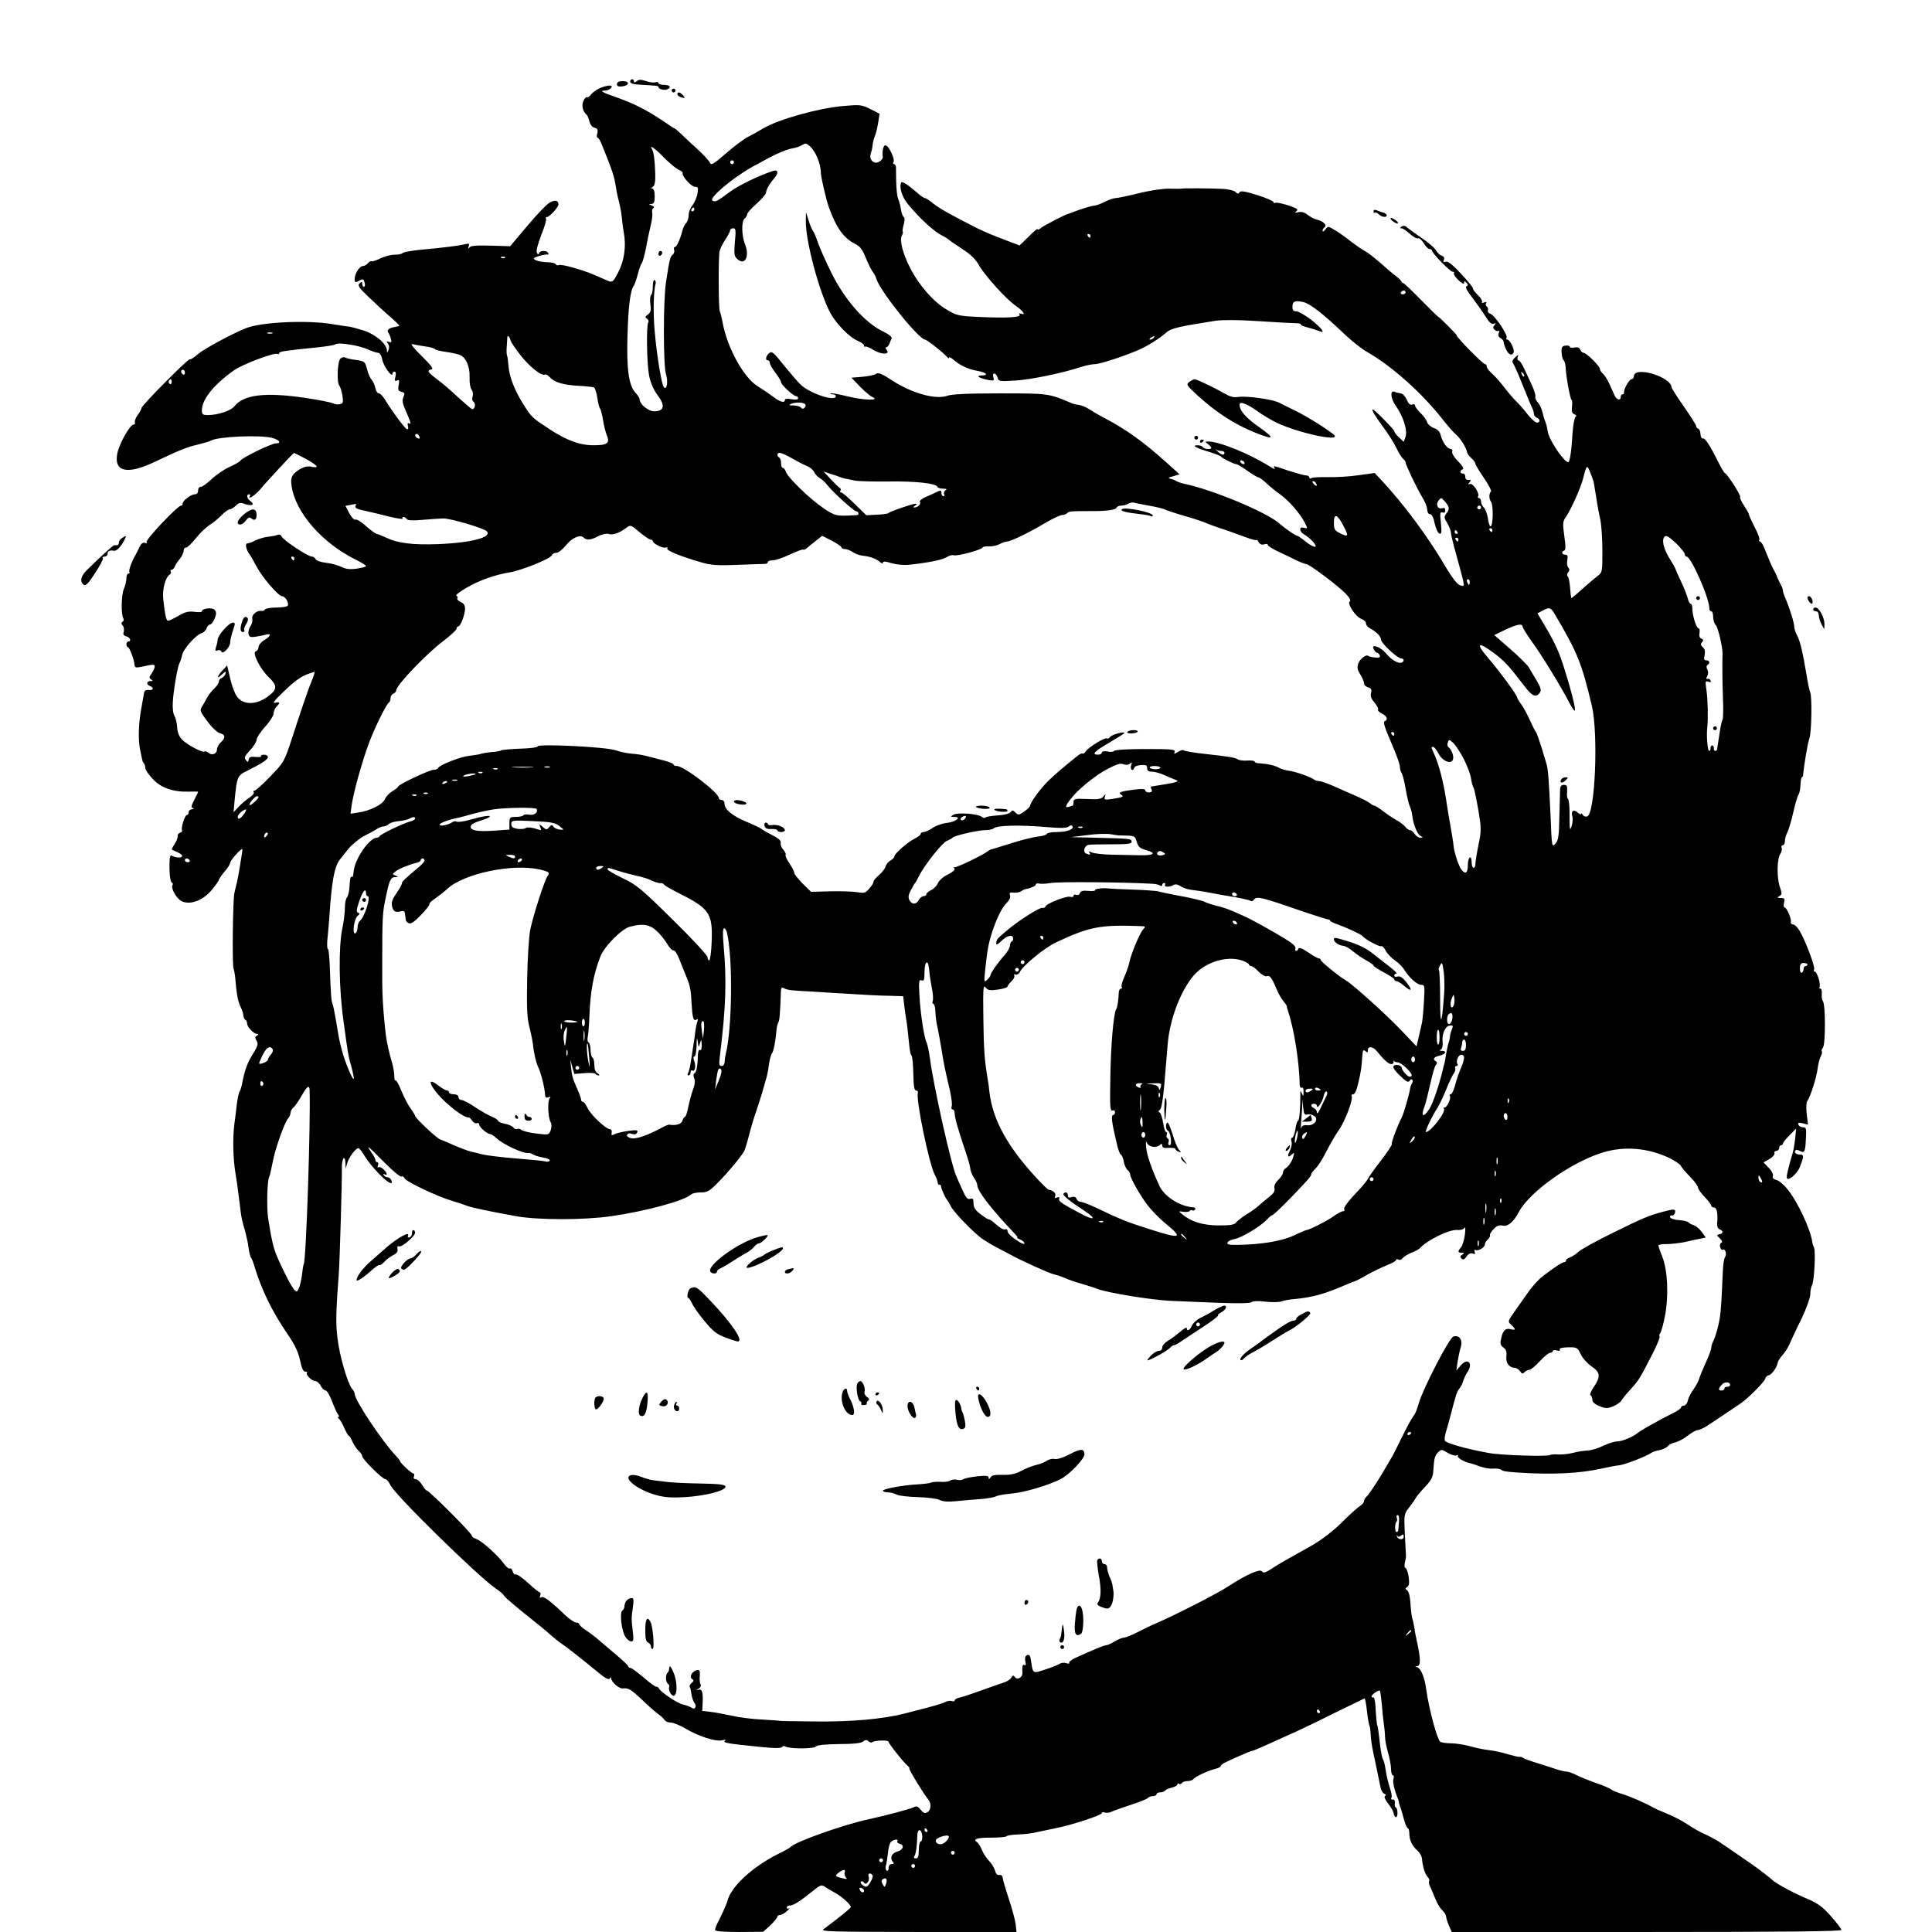 <?xml version="1.0" standalone="no"?>
<!DOCTYPE svg PUBLIC "-//W3C//DTD SVG 20010904//EN"
 "http://www.w3.org/TR/2001/REC-SVG-20010904/DTD/svg10.dtd">
<svg version="1.0" xmlns="http://www.w3.org/2000/svg"
 width="1024pt" height="1024pt" viewBox="0 0 1024 1024"
 preserveAspectRatio="xMidYMid meet">
<g transform="translate(0,1024) scale(0.1,-0.1)"
fill="#000000" stroke="none">
<path d="M3340 9807 c0 -9 17 -14 53 -16 90 -5 97 -6 97 -12 0 -11 29 -19 45
-13 25 10 17 24 -15 24 -16 0 -30 4 -30 10 0 5 -7 7 -15 4 -8 -3 -30 -1 -50 6
-28 9 -39 9 -50 0 -11 -9 -15 -9 -15 -1 0 6 -4 11 -10 11 -5 0 -10 -6 -10 -13z"/>
<path d="M3270 9794 c0 -11 8 -14 27 -12 39 4 42 28 4 28 -21 0 -31 -5 -31
-16z"/>
<path d="M3180 9773 c-19 -8 -40 -24 -48 -34 -7 -11 -17 -17 -21 -14 -5 2 -13
-7 -19 -21 -11 -23 -3 -56 19 -74 3 -3 9 -18 13 -34 4 -16 15 -30 27 -33 16
-4 19 -11 15 -29 -4 -13 -3 -24 1 -24 5 0 14 -15 21 -32 58 -143 68 -172 77
-233 3 -22 11 -58 17 -80 6 -22 12 -58 14 -80 2 -22 6 -56 10 -75 14 -77 3
-152 -31 -217 -29 -53 -28 -53 -70 -34 -74 33 -94 41 -162 61 -40 12 -77 19
-82 15 -5 -3 -12 -1 -16 5 -3 5 -21 10 -38 10 -40 0 -77 10 -77 20 0 7 58 24
73 21 5 -1 6 3 2 9 -9 14 -42 13 -48 -2 -3 -9 -7 -8 -12 4 -4 9 7 48 24 93 17
42 29 81 25 86 -3 5 -1 9 5 9 14 0 61 52 61 67 0 20 -18 25 -45 10 -15 -7 -68
-62 -119 -123 l-92 -109 -103 3 c-77 2 -106 0 -113 -10 -7 -9 -8 -8 -4 6 5 16
3 17 -21 11 -29 -7 -113 -18 -246 -30 -43 -5 -80 -12 -83 -16 -3 -5 -22 -9
-42 -9 -21 0 -55 -9 -76 -20 -22 -10 -42 -17 -46 -15 -4 3 -13 -2 -20 -10 -7
-8 -18 -15 -26 -15 -18 0 -44 -40 -44 -68 0 -19 3 -21 19 -12 26 14 28 13 34
-10 3 -11 1 -20 -4 -20 -5 0 -9 7 -9 15 0 13 -2 13 -14 3 -12 -11 -4 -23 49
-73 34 -33 85 -80 113 -104 29 -25 50 -46 49 -48 -2 -1 -12 -4 -23 -6 -31 -4
-46 -17 -36 -30 5 -7 12 -22 14 -34 5 -17 2 -20 -11 -15 -13 5 -14 3 -5 -9 7
-8 8 -22 3 -34 -6 -17 -8 -17 -8 -3 -2 36 -59 85 -123 106 -35 11 -70 20 -78
21 -8 0 -51 7 -95 14 -131 21 -369 10 -450 -22 -72 -28 -225 -111 -256 -138
-20 -18 -39 -30 -42 -27 -7 7 -257 -245 -257 -259 0 -5 -9 -22 -21 -38 -11
-16 -17 -33 -14 -39 3 -5 0 -10 -7 -10 -19 -1 -74 -98 -86 -152 -20 -99 51
-116 198 -46 135 64 170 78 230 92 32 8 63 17 69 21 36 21 258 31 324 14 38
-10 51 -29 19 -29 -22 0 -178 -75 -187 -91 -4 -6 -31 -22 -59 -34 -28 -13 -71
-42 -96 -66 -25 -23 -51 -42 -58 -40 -6 1 -12 -7 -12 -19 0 -13 -7 -20 -18
-20 -21 0 -68 -37 -64 -51 1 -5 -3 -9 -9 -9 -17 0 -189 -181 -182 -193 4 -6 0
-8 -9 -4 -10 3 -20 -4 -28 -21 -7 -15 -16 -34 -21 -42 -22 -38 -38 -83 -33
-91 3 -5 0 -9 -5 -9 -6 0 -11 -11 -11 -25 0 -14 -6 -40 -14 -58 -13 -32 -15
-135 -2 -155 3 -6 2 -14 -4 -17 -8 -5 -8 -11 0 -20 7 -8 9 -23 6 -33 -5 -14
-1 -21 14 -25 20 -5 28 -27 10 -27 -5 0 -10 -7 -10 -15 0 -8 3 -15 8 -15 8 0
33 -65 35 -93 1 -15 7 -17 32 -12 71 15 75 15 75 2 0 -7 -7 -23 -16 -36 -14
-19 -14 -25 -3 -32 11 -7 10 -9 -3 -9 -22 0 -24 -18 -3 -26 23 -9 18 -24 -7
-21 -16 1 -23 -4 -25 -18 -2 -11 -8 -47 -14 -80 -15 -82 -17 -161 -7 -215 5
-25 10 -50 12 -57 1 -7 5 -16 9 -19 4 -4 7 -15 7 -24 0 -9 17 -35 38 -57 43
-48 109 -71 190 -69 28 1 52 1 52 -1 0 -2 -5 -13 -12 -26 -26 -51 -27 -56 -15
-60 7 -3 4 -6 -5 -6 -10 -1 -18 -8 -18 -16 0 -8 -4 -15 -10 -15 -10 0 -32 -69
-25 -81 3 -4 -2 -10 -11 -13 -8 -3 -14 -11 -12 -18 1 -7 -6 -26 -16 -41 -10
-15 -17 -29 -15 -30 2 -2 17 -8 32 -15 15 -7 26 -16 22 -21 -5 -10 -37 -7 -55
4 -6 4 -11 -8 -11 -27 -3 -59 3 -113 12 -116 5 -2 7 -7 4 -12 -11 -17 19 -71
47 -86 45 -23 115 3 162 61 20 24 36 47 36 52 1 4 14 24 30 43 17 19 30 40 30
47 0 12 54 73 64 73 2 0 -1 -24 -6 -52 -5 -29 -10 -62 -12 -73 -4 -26 -15 -74
-23 -105 -9 -29 -13 -391 -5 -404 2 -5 6 -23 8 -40 7 -92 16 -137 29 -162 8
-16 15 -37 15 -46 0 -9 5 -20 10 -23 6 -3 10 -13 10 -21 0 -17 35 -54 52 -54
10 0 10 -2 0 -9 -11 -7 -11 -12 -2 -27 10 -16 7 -28 -20 -71 -30 -48 -44 -89
-57 -158 -3 -16 -9 -34 -13 -40 -4 -5 -11 -37 -15 -70 -4 -33 -9 -80 -13 -105
-9 -74 -7 -180 6 -258 7 -40 14 -94 17 -120 3 -26 8 -65 11 -86 2 -22 11 -62
20 -90 8 -28 18 -71 21 -96 3 -25 9 -49 13 -55 4 -5 13 -26 18 -45 39 -128 93
-239 176 -361 38 -55 56 -93 66 -137 9 -43 17 -62 28 -62 8 0 13 -3 9 -6 -9
-9 26 -44 44 -44 8 0 22 -11 29 -25 7 -14 19 -25 26 -25 7 0 22 -26 34 -57 12
-32 26 -63 32 -70 6 -7 7 -13 2 -13 -5 0 -4 -4 1 -8 6 -4 19 -26 29 -49 11
-24 22 -43 25 -43 3 0 13 -15 20 -33 8 -17 23 -39 33 -48 10 -9 18 -21 18 -27
0 -16 107 -122 123 -122 7 0 18 -14 26 -31 22 -50 461 -481 558 -548 21 -14
40 -30 42 -35 2 -4 13 -16 24 -25 11 -9 27 -23 36 -31 9 -8 48 -40 86 -70 38
-30 77 -62 86 -70 27 -25 63 -54 80 -65 18 -11 114 -87 193 -152 35 -29 53
-38 58 -30 6 9 8 9 8 0 0 -18 42 -54 60 -52 32 3 42 -3 106 -63 36 -35 76 -69
88 -77 11 -8 25 -21 29 -28 4 -7 19 -13 32 -13 13 0 48 -14 77 -31 70 -42 161
-71 195 -63 19 4 24 3 14 -4 -9 -7 18 -13 85 -20 167 -19 213 -21 220 -11 3 5
11 6 17 2 21 -13 151 -13 162 0 7 8 47 12 122 13 76 0 117 5 127 13 12 10 19
11 29 2 8 -6 16 -9 18 -6 12 11 89 14 89 3 0 -10 84 -115 103 -129 5 -3 8 -9
7 -13 -2 -7 77 -137 99 -162 18 -21 17 -56 -2 -68 -15 -9 -22 -7 -37 12 -15
18 -23 21 -37 13 -18 -9 -149 -44 -232 -62 -132 -27 -400 -122 -421 -149 -3
-4 -32 -20 -65 -36 -136 -68 -252 -175 -269 -249 -4 -15 -26 -65 -47 -106 -11
-20 -19 -42 -19 -48 0 -7 40 -11 128 -11 l127 1 38 34 c20 20 37 40 37 45 0 6
6 10 14 10 8 0 24 9 37 21 13 11 18 18 12 14 -7 -3 -13 -1 -13 4 0 6 7 11 15
11 20 0 56 23 119 74 40 33 51 38 65 28 9 -7 33 -21 53 -32 38 -20 88 -65 88
-78 -1 -6 -66 -59 -145 -117 -18 -13 40 -14 502 -15 l521 0 -5 43 c-3 23 -19
82 -36 132 -16 50 -31 99 -32 110 -1 12 -8 19 -18 17 -11 -2 -19 7 -23 23 -4
15 -18 38 -31 51 -13 13 -31 40 -38 58 -8 19 -19 37 -25 41 -27 16 -3 25 68
25 43 0 82 3 86 7 4 5 33 9 64 10 31 1 75 6 97 12 22 5 67 14 100 21 83 16
245 69 245 80 0 5 7 7 16 3 8 -3 25 -1 37 5 12 6 59 22 104 37 46 15 85 31 88
36 4 5 15 9 26 9 10 0 19 5 19 10 0 6 9 10 19 10 11 0 22 4 26 9 3 5 19 12 35
16 17 4 30 11 30 16 0 6 4 8 9 4 5 -3 12 -1 16 5 3 5 17 10 30 10 13 0 27 5
30 10 7 12 79 46 118 55 15 4 27 10 27 14 0 4 10 13 23 19 40 20 137 62 143
62 7 0 33 11 242 106 31 14 122 58 202 98 80 39 148 72 152 74 3 2 9 -28 13
-65 4 -37 10 -72 13 -78 3 -5 6 -27 7 -50 1 -22 7 -63 13 -90 6 -28 16 -75 22
-105 6 -30 14 -68 17 -83 3 -16 12 -31 20 -34 9 -4 11 -8 4 -12 -6 -4 0 -20
17 -41 14 -18 27 -40 28 -48 5 -30 21 -32 21 -2 0 16 -4 30 -9 30 -4 0 -7 10
-5 23 1 14 -3 21 -11 19 -8 -1 -11 2 -7 9 4 6 0 29 -8 52 -8 23 -18 65 -22 92
-4 28 -10 55 -15 60 -4 6 -11 39 -15 75 -8 73 -13 105 -15 105 -2 0 -7 52 -10
107 -2 26 -7 45 -12 42 -4 -3 -8 -1 -8 5 0 9 31 31 43 31 3 0 7 -33 11 -72 3
-40 8 -89 11 -108 3 -19 6 -48 6 -64 0 -17 7 -55 16 -85 9 -31 16 -71 16 -88
0 -18 5 -33 10 -33 5 0 6 -7 3 -17 -6 -14 4 -59 22 -103 3 -8 7 -19 7 -25 1
-5 4 -17 8 -25 3 -8 11 -36 18 -62 7 -27 17 -48 21 -48 4 0 8 -14 8 -30 0 -34
16 -66 45 -91 11 -10 21 -28 22 -41 3 -41 16 -82 30 -96 7 -8 11 -18 8 -22 -3
-5 -1 -17 4 -27 5 -10 17 -38 27 -63 9 -25 26 -53 37 -63 11 -10 21 -26 22
-35 0 -9 8 -32 15 -49 l15 -33 1032 0 c729 0 1033 3 1033 11 0 6 -25 38 -55
72 -43 49 -69 68 -122 91 -74 31 -166 81 -186 99 -13 13 -80 64 -113 87 -139
96 -169 116 -180 123 -8 4 -22 12 -31 17 -10 6 -34 18 -53 26 -19 9 -53 29
-77 45 -23 16 -70 41 -105 55 -35 14 -70 30 -78 35 -38 22 -121 58 -161 70
-24 7 -51 18 -59 24 -8 7 -44 22 -79 34 -35 12 -81 31 -102 41 -21 11 -46 20
-56 20 -9 0 -35 6 -58 14 -22 7 -67 22 -100 32 -33 10 -65 21 -71 26 -7 5 -16
8 -20 6 -5 -1 -34 6 -65 15 -30 9 -75 19 -100 21 -24 3 -69 12 -99 21 -30 8
-75 15 -100 15 -25 0 -50 4 -56 8 -16 10 -60 173 -74 274 -9 68 -29 116 -50
122 -12 3 -12 4 2 5 19 1 18 41 -2 131 -6 25 -12 59 -14 75 -3 17 -7 37 -10
45 -3 8 -8 44 -10 79 -2 38 -9 67 -18 72 -11 8 -11 10 1 18 10 6 12 21 7 55
-4 25 -12 46 -17 46 -5 0 -6 12 -3 27 4 15 7 32 6 38 0 5 -3 57 -6 115 -5 102
-4 105 22 139 15 19 32 43 37 53 6 10 28 36 50 59 31 33 40 50 42 83 4 66 7
79 25 98 17 17 19 17 52 -3 20 -11 41 -17 47 -13 7 4 9 3 6 -3 -6 -9 37 -34
68 -39 6 -1 28 -9 50 -17 23 -8 54 -13 70 -11 16 1 34 -1 40 -5 11 -9 21 -11
90 -16 179 -12 328 -5 443 21 35 8 78 16 97 18 30 4 144 48 170 67 6 4 24 10
42 13 17 4 37 13 43 21 6 8 24 17 40 20 16 4 46 20 66 36 20 16 44 29 52 29 9
0 32 11 51 23 31 21 103 68 175 117 39 26 126 113 132 132 3 10 11 18 17 18
15 1 44 40 49 65 1 10 14 30 27 44 13 14 30 42 38 61 8 19 35 78 61 129 26 55
46 110 47 131 0 19 5 41 9 48 12 19 20 177 11 199 -5 10 -9 23 -9 28 -9 68
-78 216 -132 282 -19 24 -46 46 -59 49 -16 4 -22 11 -18 21 3 8 -6 27 -22 43
l-28 29 32 18 c17 10 29 24 26 31 -2 6 2 12 10 12 8 0 15 7 15 15 0 8 5 15 10
15 6 0 10 4 10 9 0 5 16 25 35 44 l35 35 -5 -51 c-3 -28 -9 -65 -14 -81 -16
-51 -31 -113 -31 -125 0 -29 54 13 70 54 22 57 22 65 1 65 -21 0 -35 13 -24
23 3 4 14 2 24 -4 24 -12 28 -3 31 71 3 48 1 55 -16 55 -11 0 -21 6 -24 14 -4
11 2 12 23 7 l28 -7 -7 57 c-4 31 -2 61 3 68 15 18 50 127 55 173 3 23 10 52
16 63 6 12 9 24 6 27 -3 4 -1 12 6 20 14 17 14 228 0 246 -5 7 -8 24 -6 40 1
15 -2 27 -7 27 -6 0 -8 4 -5 8 8 13 -13 82 -25 82 -6 0 -7 5 -4 11 8 11 -45
152 -77 206 -11 18 -26 33 -34 33 -8 0 -14 6 -12 13 4 17 -22 77 -33 77 -5 0
-7 11 -3 25 5 21 3 25 -17 25 -20 1 -21 2 -8 10 15 9 15 14 2 51 -16 49 -15
145 3 173 7 10 10 25 7 32 -3 8 0 14 6 14 6 0 11 9 11 20 0 12 6 33 13 48 8
15 22 63 32 107 10 44 22 85 27 92 5 6 10 30 11 52 1 23 4 41 7 41 4 0 7 6 7
13 4 48 24 168 33 193 12 29 15 228 4 246 -3 5 -12 46 -19 91 -20 120 -34 179
-50 209 -8 14 -15 35 -15 45 0 22 -25 101 -46 150 -8 17 -14 36 -14 42 0 6 -4
19 -10 29 -5 9 -14 28 -20 42 -5 14 -14 32 -19 40 -9 15 -24 50 -51 118 -7 17
-17 32 -22 32 -5 0 -7 4 -3 9 3 5 -8 36 -25 67 -16 32 -30 62 -30 66 0 5 -12
26 -26 48 -15 22 -24 43 -21 46 6 7 -66 119 -80 126 -5 1 -21 30 -38 63 -42
85 -68 125 -80 121 -5 -2 -11 8 -12 22 0 15 -6 28 -12 30 -6 2 -11 8 -11 14 0
5 -29 51 -65 103 -36 51 -65 97 -65 101 -3 58 -200 116 -200 59 0 -8 -6 -15
-13 -15 -12 0 -44 -58 -39 -72 1 -5 -3 -8 -8 -8 -6 0 -10 -7 -10 -16 0 -18
-20 -14 -31 7 -4 8 -16 35 -27 60 -11 25 -27 51 -36 58 -9 8 -16 19 -16 25 0
15 -72 86 -87 86 -6 0 -14 7 -17 16 -4 11 -14 15 -31 12 -14 -3 -25 -1 -25 4
0 5 -10 8 -22 6 -19 -2 -23 -9 -21 -37 1 -18 5 -36 10 -40 5 -3 10 -19 11 -36
2 -50 25 -175 32 -175 3 0 4 -16 2 -35 -3 -26 0 -36 13 -41 10 -4 13 -9 6 -13
-6 -4 -13 -43 -16 -86 -6 -100 -15 -155 -23 -155 -23 1 -100 116 -108 160 -5
30 -8 42 -19 70 -1 3 -6 19 -10 37 -4 17 -15 40 -24 50 -10 10 -16 24 -13 31
2 6 -6 32 -17 57 -12 25 -30 65 -42 90 -11 25 -25 45 -31 45 -5 0 -7 8 -4 17
6 15 4 15 -14 -2 -13 -11 -17 -22 -11 -29 5 -6 28 -58 51 -116 23 -58 46 -113
51 -122 5 -10 9 -24 9 -32 0 -8 7 -16 15 -20 19 -7 20 -26 1 -26 -8 0 -29 19
-48 42 -18 24 -46 56 -62 71 -16 16 -45 50 -64 75 -20 26 -48 58 -64 72 -15
13 -28 30 -28 37 0 7 -4 13 -9 13 -11 0 -151 141 -151 154 0 4 -91 96 -96 96
-2 0 -43 40 -91 89 -48 49 -91 90 -95 90 -5 1 -9 4 -10 9 -1 4 -13 16 -27 27
-14 10 -52 42 -83 70 -32 28 -70 58 -85 65 -15 8 -48 31 -73 50 -25 20 -62 47
-83 59 -37 23 -39 23 -52 5 -8 -11 -15 -14 -15 -7 0 6 5 15 10 18 16 10 -5 32
-37 40 -15 3 -38 15 -52 26 -17 14 -33 18 -51 14 -17 -4 -20 -3 -11 3 7 5 9
12 4 15 -24 15 -104 37 -113 32 -6 -3 -10 -2 -10 4 0 5 -39 22 -86 37 -65 20
-88 24 -94 15 -5 -10 -10 -9 -21 1 -8 8 -40 16 -74 17 -59 3 -205 4 -215 1 -3
-1 -32 -1 -65 0 -35 0 -103 -10 -162 -25 -56 -14 -110 -25 -120 -25 -11 0 -36
-9 -58 -20 -22 -11 -46 -20 -55 -20 -14 0 -83 -22 -120 -37 -8 -3 -17 -7 -20
-7 -16 -4 -128 -62 -142 -74 -10 -8 -18 -12 -18 -8 0 8 -16 -6 -65 -55 l-31
-30 -84 32 c-47 17 -110 44 -140 59 -146 74 -197 103 -232 130 -20 17 -41 30
-46 30 -5 0 -22 12 -38 26 -49 43 -82 65 -87 57 -13 -23 4 -78 36 -116 64 -77
137 -144 183 -167 16 -8 31 -18 34 -21 3 -4 34 -25 69 -48 46 -29 72 -55 91
-89 33 -56 144 -179 194 -213 38 -26 56 -52 29 -42 -11 4 -14 2 -9 -5 9 -14
-64 -19 -214 -12 -110 5 -119 7 -174 40 -69 41 -147 130 -193 222 -38 74 -56
144 -43 169 5 9 7 18 5 21 -3 2 0 20 5 38 6 22 6 36 0 40 -5 3 -11 19 -14 36
-2 16 -8 41 -14 56 -9 22 -13 69 -13 171 0 9 -5 17 -10 17 -6 0 -7 5 -3 11 9
15 -26 89 -43 89 -11 0 -18 -30 -14 -65 0 -6 -8 -16 -19 -22 -26 -17 -55 10
-45 41 4 12 9 32 10 46 1 14 7 37 13 51 6 14 13 46 17 71 l7 45 -49 25 c-46
23 -55 24 -144 16 -130 -11 -345 -71 -426 -120 -21 -13 -56 -32 -77 -43 -22
-11 -75 -50 -118 -88 -66 -57 -79 -65 -85 -50 -4 10 -34 43 -67 73 -33 30 -73
67 -89 83 -16 15 -30 27 -33 27 -2 0 -25 15 -51 33 -93 63 -159 97 -261 133
-70 24 -86 34 -55 34 11 0 25 6 31 13 16 18 -14 18 -58 0z m1110 -306 c32 -26
61 -94 61 -147 1 -21 28 -139 41 -175 40 -113 80 -168 143 -199 23 -11 37 -30
54 -73 13 -32 30 -65 36 -73 7 -8 16 -25 20 -38 19 -65 226 -322 258 -322 10
0 107 -77 119 -95 4 -5 8 -6 8 -1 0 5 10 1 23 -10 35 -31 79 -51 124 -59 50
-8 67 -25 26 -25 -35 -1 -14 -14 35 -24 30 -5 33 -4 27 14 -4 12 -2 20 5 20 7
0 14 -10 17 -21 6 -21 10 -21 94 -16 84 5 252 40 349 72 25 8 57 15 73 15 26
0 150 40 231 75 47 20 112 61 147 92 25 23 65 32 262 63 36 5 123 5 225 -2 92
-6 182 -11 199 -11 18 0 30 -3 27 -6 -3 -3 14 -11 38 -17 24 -6 51 -15 61 -19
35 -15 15 13 -42 59 -33 25 -69 46 -80 46 -16 0 -21 6 -21 24 0 29 14 35 58
25 35 -8 105 -62 217 -169 39 -37 93 -80 120 -95 131 -74 294 -220 403 -360
26 -33 57 -68 69 -78 23 -19 55 -70 59 -95 1 -7 12 -21 23 -31 12 -10 21 -23
21 -29 0 -5 20 -39 45 -75 24 -35 41 -68 38 -71 -12 -12 -12 -39 0 -56 13 -19
11 -130 -3 -130 -4 0 -11 20 -14 44 -4 24 -14 50 -21 56 -8 7 -15 21 -15 31 0
11 -5 19 -11 19 -5 0 -8 4 -5 9 10 15 -27 72 -43 66 -11 -4 -11 -2 -2 9 9 11
8 14 -6 12 -11 0 -17 5 -17 17 1 9 -4 17 -12 17 -17 0 -18 17 -1 23 7 3 -1 18
-25 42 -21 21 -34 43 -31 51 3 8 -1 14 -8 14 -18 1 -44 37 -53 73 -4 19 -16
32 -36 38 -16 6 -32 20 -36 31 -3 12 -19 34 -35 49 -16 16 -29 33 -29 40 0 6
-7 8 -16 5 -10 -4 -19 4 -28 26 -8 18 -22 32 -32 33 -11 2 -26 5 -34 9 -23 9
-19 -37 6 -72 42 -59 66 -135 53 -169 l-9 -25 -25 24 c-14 12 -25 27 -25 32 0
9 -105 116 -114 116 -9 0 13 -37 60 -100 23 -31 52 -77 64 -102 12 -26 28 -52
36 -59 8 -6 14 -15 14 -20 0 -13 62 -142 88 -184 14 -22 26 -51 26 -65 1 -15
7 -25 15 -25 10 0 19 -18 25 -49 6 -27 17 -51 25 -54 12 -4 13 6 8 56 -6 52
-4 60 8 56 10 -4 15 0 15 11 0 11 -5 15 -14 12 -24 -9 -38 17 -22 39 14 18 15
18 35 -5 24 -28 26 -39 6 -64 -12 -16 -11 -23 6 -50 10 -18 19 -40 19 -49 0
-10 13 -64 29 -120 16 -57 32 -118 36 -135 6 -31 5 -32 -17 -25 -14 5 -40 38
-67 83 -100 171 -226 342 -353 478 l-32 34 -87 -12 c-48 -7 -121 -11 -162 -10
-41 1 -79 -1 -86 -5 -6 -4 -11 -2 -11 3 0 6 -8 11 -17 11 -10 0 -52 12 -93 25
-86 29 -83 28 -74 13 4 -7 -8 -2 -27 10 -108 68 -269 133 -327 132 -16 -1 -16
-2 1 -14 9 -7 17 -16 17 -20 0 -10 -38 -7 -45 4 -3 6 -16 10 -28 10 -33 0 -9
-14 58 -34 33 -10 62 -21 65 -25 8 -10 70 -41 82 -41 6 0 33 -16 59 -35 27
-19 53 -35 58 -35 6 0 25 -14 43 -31 18 -17 51 -44 74 -60 47 -34 103 -99 129
-148 17 -34 17 -34 -5 -28 -27 7 -24 -21 4 -37 31 -17 69 -60 57 -64 -6 -2
-29 10 -50 27 -21 17 -42 31 -45 31 -9 0 -64 38 -96 66 -68 60 -353 178 -500
209 -19 4 -39 11 -45 15 -5 4 -19 10 -30 12 -16 4 -13 7 14 14 l33 10 -77 69
c-113 102 -207 169 -315 226 -36 19 -77 43 -92 53 -14 9 -37 18 -50 20 -12 1
-30 5 -38 9 -122 52 -123 52 -380 52 -170 0 -256 -4 -280 -13 -62 -21 -185 13
-289 80 -56 37 -77 45 -87 37 -7 -6 -40 -13 -72 -16 l-59 -5 46 -48 c25 -25
55 -51 66 -55 44 -20 -57 -16 -136 5 -45 11 -84 18 -87 15 -3 -3 2 -5 11 -5 9
0 17 -4 17 -10 0 -30 -132 12 -184 59 -15 14 -53 58 -84 96 -67 83 -71 87 -89
70 -15 -16 -17 -35 -3 -35 6 0 10 -6 10 -13 0 -7 13 -31 30 -53 16 -21 30 -44
30 -50 0 -14 66 -74 80 -74 6 0 10 -5 10 -11 0 -7 -12 -9 -35 -5 -22 4 -35 3
-35 -4 0 -18 -26 -11 -63 18 -20 15 -57 40 -83 56 -73 46 -159 202 -184 336
-5 29 -12 55 -15 60 -7 12 -8 288 -1 319 3 13 17 41 31 62 14 21 25 43 25 49
0 5 7 10 16 10 14 0 15 -10 9 -73 -5 -65 -4 -75 14 -91 40 -36 66 17 39 81
-17 43 -19 120 -2 134 8 6 14 17 14 23 0 7 22 32 50 56 27 25 50 51 50 58 0
15 19 49 43 76 25 29 22 49 -5 40 -71 -22 -186 -78 -231 -112 -69 -51 -73 -53
-90 -46 -26 10 106 122 213 181 30 16 69 37 85 46 46 25 97 46 127 51 15 2 35
9 45 15 23 13 25 13 43 -2z m-770 -63 c30 -30 65 -59 78 -64 12 -5 21 -13 20
-17 -5 -16 46 -73 65 -73 17 0 19 -5 14 -35 -3 -19 -15 -47 -26 -62 -12 -14
-21 -38 -21 -54 0 -15 -6 -34 -13 -41 -8 -7 -17 -27 -21 -43 -11 -44 -30 -85
-40 -85 -4 0 -6 -6 -3 -14 3 -8 0 -20 -8 -26 -13 -11 -16 -21 -35 -145 -15
-96 -15 -443 0 -489 12 -37 5 -85 -11 -69 -12 12 -38 168 -49 298 -9 97 -6
216 5 252 2 7 0 15 -5 18 -6 4 -10 -11 -10 -34 0 -22 -4 -42 -9 -45 -5 -3 -7
-25 -4 -48 5 -33 2 -44 -13 -55 -15 -11 -16 -15 -5 -22 7 -5 11 -13 7 -19 -11
-19 -8 -216 4 -281 9 -44 24 -77 47 -108 40 -53 33 -83 -20 -83 -31 0 -77 38
-77 64 0 6 -10 22 -23 36 -35 38 -47 128 -41 307 4 148 15 235 33 258 4 5 14
33 21 60 7 28 17 55 22 61 5 7 15 45 23 85 7 41 19 94 25 119 6 24 9 53 7 62
-3 10 0 21 6 25 7 4 3 9 -9 14 -17 7 -17 8 -1 8 13 1 17 10 17 41 0 25 -5 40
-12 40 -9 0 -8 3 2 10 10 6 14 25 13 67 -2 71 -8 117 -17 132 -18 28 15 6 64
-45z m370 -24 c0 -5 -4 -10 -10 -10 -5 0 -10 5 -10 10 0 6 5 10 10 10 6 0 10
-4 10 -10z m-210 -250 c0 -5 -5 -10 -11 -10 -5 0 -7 5 -4 10 3 6 8 10 11 10 2
0 4 -4 4 -10z m2100 -140 c0 -5 -2 -10 -4 -10 -3 0 -8 5 -11 10 -3 6 -1 10 4
10 6 0 11 -4 11 -10z m-3103 -116 c-3 -3 -12 -4 -19 -1 -8 3 -5 6 6 6 11 1 17
-2 13 -5z m4773 -184 c0 -5 -7 -10 -16 -10 -8 0 -12 5 -9 10 3 6 10 10 16 10
5 0 9 -4 9 -10z m-6007 -217 c-7 -2 -19 -2 -25 0 -7 3 -2 5 12 5 14 0 19 -2
13 -5z m1263 -37 c1 -8 25 -43 53 -79 49 -62 113 -113 130 -102 5 2 16 -4 26
-15 24 -27 73 -41 154 -45 39 -2 74 -6 80 -9 5 -4 13 -28 17 -54 3 -26 10 -51
14 -57 5 -5 11 -32 16 -60 4 -27 13 -64 20 -81 18 -43 4 -54 -70 -54 -73 0
-144 26 -236 87 -91 60 -92 61 -134 127 -48 75 -77 149 -81 208 -2 25 -5 50
-8 55 -2 4 -3 26 -1 48 1 22 3 44 3 49 1 13 14 -2 17 -18z m3409 14 c-3 -5
-12 -10 -18 -10 -7 0 -6 4 3 10 19 12 23 12 15 0z m-4168 -61 c23 -10 49 -19
57 -19 9 0 18 -14 22 -36 6 -34 54 -100 54 -75 0 6 5 11 11 11 7 0 9 -10 5
-26 -6 -21 -4 -25 8 -21 12 5 14 0 9 -24 -5 -25 -2 -31 15 -36 17 -4 19 -9 10
-28 -7 -17 -5 -32 10 -66 30 -68 33 -81 20 -73 -7 5 -9 0 -6 -14 4 -13 2 -19
-6 -16 -12 5 -77 93 -113 152 -12 21 -28 37 -35 37 -7 0 -15 12 -18 27 -3 15
-12 36 -20 45 -9 10 -20 36 -25 58 -10 38 -12 40 -57 47 -26 3 -52 9 -58 13
-6 4 -17 1 -25 -5 -17 -14 -21 -129 -6 -145 5 -6 12 -29 16 -51 5 -36 4 -42
-13 -46 -11 -3 -27 -1 -36 4 -9 5 -79 19 -154 30 -208 30 -321 16 -369 -45
-19 -24 -88 -47 -142 -47 -27 0 -31 4 -31 26 0 56 62 134 167 209 44 33 219
99 234 89 5 -3 9 -1 9 4 0 9 25 13 203 31 49 5 91 12 95 16 12 12 124 -5 169
-26z m306 15 c26 -3 49 -10 52 -14 3 -5 29 -11 58 -15 28 -4 62 -11 74 -16 32
-12 54 -61 52 -118 -1 -28 3 -57 10 -65 7 -9 10 -24 6 -37 -4 -13 -2 -24 5
-29 14 -9 6 -44 -9 -38 -5 2 -38 31 -75 64 -36 34 -86 77 -111 95 -49 37 -54
46 -28 51 13 2 -1 21 -52 71 -41 40 -62 66 -50 63 11 -3 41 -8 68 -12z m-1273
-140 c0 -8 -4 -12 -10 -9 -5 3 -10 10 -10 16 0 5 5 9 10 9 6 0 10 -7 10 -16z
m7098 -19 c-3 -3 -9 2 -12 12 -6 14 -5 15 5 6 7 -7 10 -15 7 -18z m-7168 -31
c0 -8 -5 -12 -10 -9 -6 4 -8 11 -5 16 9 14 15 11 15 -7z m3360 -121 c0 -16
-17 -26 -25 -13 -3 5 -21 10 -38 11 -27 0 -29 2 -12 9 28 11 75 7 75 -7z
m-2047 -167 c4 -10 1 -13 -9 -9 -15 6 -19 23 -5 23 5 0 11 -7 14 -14z m4249
-76 c10 0 18 -4 18 -10 0 -15 -16 -12 -37 8 -10 9 -14 14 -9 10 6 -5 18 -8 28
-8z m-4851 -42 c64 -36 75 -51 30 -42 -21 5 -40 0 -65 -15 -38 -24 -47 -41
-41 -83 18 -142 163 -309 348 -398 26 -13 47 -27 47 -30 0 -4 -22 -10 -50 -14
-36 -5 -58 -2 -80 9 -17 9 -54 19 -81 22 -29 3 -53 12 -56 19 -3 8 -12 14 -20
14 -21 0 -152 87 -160 106 -3 9 -12 13 -22 9 -9 -4 -32 -8 -51 -10 -20 -2 -49
-11 -65 -19 -17 -9 -36 -16 -43 -16 -15 0 -8 -34 12 -60 6 -8 22 -37 36 -63
30 -57 116 -157 135 -157 17 0 38 -36 30 -50 -3 -6 -30 -10 -60 -10 -30 0 -57
-5 -60 -10 -4 -6 -12 -9 -18 -8 -24 5 -55 -21 -50 -41 3 -11 -2 -29 -10 -41
-8 -12 -12 -30 -10 -41 5 -16 11 -18 42 -13 20 3 44 8 54 11 27 7 20 -11 -13
-30 -16 -10 -30 -27 -30 -37 0 -10 -6 -20 -14 -22 -22 -5 23 -94 68 -137 42
-40 45 -60 14 -88 -65 -59 -145 -66 -182 -15 -11 14 -27 57 -36 95 l-16 70
-27 -29 c-28 -30 -29 -48 -2 -20 20 20 26 20 19 2 -3 -8 -12 -17 -20 -20 -8
-3 -14 -11 -14 -19 0 -7 -11 -24 -25 -37 -14 -13 -31 -35 -38 -49 -8 -15 -19
-35 -27 -47 -12 -19 -9 -27 29 -77 24 -33 52 -59 66 -63 30 -7 32 -25 5 -49
-11 -10 -20 -27 -20 -37 0 -24 -26 -34 -45 -18 -9 7 -18 10 -21 7 -9 -9 -96
37 -121 65 -14 15 -23 38 -24 63 -1 22 -8 49 -14 60 -8 12 -11 44 -9 75 3 61
26 190 35 205 4 6 10 24 14 42 7 34 73 108 105 118 11 3 22 15 25 26 4 10 12
19 18 19 7 0 18 14 25 32 10 26 9 35 -1 46 -14 14 -67 7 -67 -8 0 -5 -18 -6
-39 -3 -31 4 -50 0 -85 -21 -24 -14 -49 -26 -55 -26 -10 0 -16 27 -26 116 -5
52 12 115 35 129 6 4 8 11 5 16 -4 5 -1 9 5 9 6 0 13 8 17 18 3 9 15 27 25 38
10 12 20 31 21 43 1 12 6 20 11 18 6 -2 30 20 53 49 23 29 57 61 75 72 18 11
46 34 62 51 17 17 36 31 43 31 7 0 22 9 33 20 16 16 24 18 50 8 36 -12 53 -2
27 16 -19 15 -23 36 -6 36 5 0 7 -5 3 -11 -13 -22 34 11 56 38 22 28 172 190
178 192 2 1 30 -14 63 -31z m2552 16 c18 -9 43 -23 57 -31 14 -8 37 -19 51
-25 14 -6 30 -20 35 -31 5 -11 18 -25 29 -31 11 -6 26 -20 35 -31 26 -36 145
-144 158 -145 13 0 17 -20 5 -20 -110 -7 -115 -6 -179 37 -71 48 -189 162
-199 193 -3 11 -11 20 -16 20 -5 0 -9 11 -9 24 0 14 -4 28 -10 31 -13 8 -13
25 1 25 6 0 25 -7 42 -16z m2422 -34 c3 -5 2 -10 -4 -10 -5 0 -13 5 -16 10 -3
6 -2 10 4 10 5 0 13 -4 16 -10z m1852 -105 c2 -11 8 -49 14 -85 5 -36 15 -87
21 -115 6 -27 11 -101 11 -164 0 -113 0 -115 -27 -135 -15 -12 -51 -42 -80
-68 -29 -27 -55 -48 -57 -48 -2 0 -5 24 -7 53 -2 28 -7 56 -12 61 -6 6 -5 15
2 23 8 10 8 17 0 25 -6 6 -8 24 -5 39 4 22 2 29 -11 29 -18 0 -22 16 -5 22 8
3 8 25 0 78 -9 65 -8 77 8 99 27 39 78 152 91 202 19 75 21 77 37 39 8 -19 17
-44 20 -55z m-3997 27 c8 -3 22 -7 30 -9 8 -1 31 -6 50 -10 19 -4 100 -6 180
-5 145 2 252 -10 258 -28 2 -6 16 -10 30 -10 19 0 23 -3 13 -9 -7 -5 -10 -14
-7 -20 4 -6 2 -11 -3 -11 -6 0 -11 7 -11 15 0 17 -4 18 -28 6 -9 -5 -34 -16
-55 -25 -23 -10 -35 -21 -31 -27 7 -11 -12 -29 -31 -29 -5 0 -3 5 5 10 10 6
11 10 3 10 -17 0 -137 -41 -143 -49 -3 -4 -31 -8 -62 -9 l-56 -3 -62 60 c-34
34 -66 61 -72 61 -5 0 -7 4 -4 9 4 5 3 11 -1 13 -5 2 -26 23 -48 46 l-40 43
35 -12 c19 -6 42 -13 50 -17z m2525 -33 c11 -16 1 -19 -13 -3 -7 8 -8 14 -3
14 5 0 13 -5 16 -11z m-880 -120 c39 -7 75 -16 80 -20 6 -3 53 -19 105 -34 52
-15 102 -32 110 -36 8 -4 42 -17 75 -28 33 -10 90 -31 128 -45 37 -14 67 -22
67 -18 0 4 5 -1 11 -11 7 -12 17 -16 30 -12 10 4 19 2 19 -4 0 -5 26 -21 58
-36 31 -14 74 -35 95 -46 22 -10 45 -19 51 -19 16 0 171 -117 211 -159 19 -21
26 -34 19 -39 -16 -10 31 -81 61 -92 14 -5 25 -16 25 -24 0 -9 9 -20 21 -26
35 -19 59 -44 59 -61 0 -18 87 -99 107 -99 16 0 17 -17 1 -22 -18 -6 -53 14
-82 49 -30 36 -82 53 -65 22 5 -11 14 -19 18 -19 5 0 11 -6 14 -14 4 -10 -3
-13 -24 -11 -16 1 -32 5 -36 8 -10 11 -44 -13 -54 -40 -7 -20 -5 -32 11 -58
11 -18 20 -39 20 -48 0 -8 10 -17 21 -20 17 -5 20 -11 16 -29 -5 -17 1 -32 18
-52 14 -16 22 -33 19 -37 -3 -5 6 -14 20 -21 26 -11 35 -33 16 -40 -10 -3 -4
-26 29 -103 35 -81 51 -126 51 -142 0 -11 4 -23 8 -28 5 -6 15 -44 22 -85 7
-41 17 -83 22 -93 5 -10 11 -31 13 -48 6 -50 26 -98 43 -109 16 -9 16 -9 0
-10 -10 0 -23 9 -30 20 -7 11 -18 20 -25 20 -6 0 -18 8 -25 18 -7 9 -29 26
-48 36 -19 11 -51 32 -71 48 -20 15 -40 28 -45 28 -4 0 -15 6 -23 13 -9 7 -41
24 -71 37 -30 13 -83 36 -118 52 -34 15 -70 28 -80 28 -10 0 -22 4 -27 8 -15
13 -100 43 -134 47 -17 2 -41 9 -53 16 -24 13 -57 20 -100 23 -16 0 -28 5 -28
9 0 5 -17 7 -38 6 -21 -2 -44 1 -51 6 -17 10 -39 14 -173 29 -59 6 -110 15
-114 19 -4 4 -18 0 -30 -8 -21 -13 -23 -13 -18 0 5 13 -16 15 -154 15 -93 0
-163 -4 -167 -10 -3 -5 -19 -7 -35 -3 -19 3 -30 1 -30 -6 0 -6 -9 -11 -20 -11
-37 0 -20 18 60 64 44 26 80 49 80 51 0 10 -66 -8 -76 -21 -6 -8 -14 -11 -17
-8 -8 8 -95 -44 -111 -67 -7 -10 -15 -16 -18 -13 -4 3 -16 -3 -28 -13 -87 -70
-120 -99 -153 -131 -40 -38 -97 -116 -97 -132 0 -5 -14 -19 -31 -31 -28 -20
-32 -20 -47 -6 -13 14 -17 14 -26 2 -7 -8 -34 -15 -69 -17 -33 -2 -61 -7 -64
-11 -3 -4 -11 -3 -19 3 -19 17 -127 25 -150 12 -18 -11 -17 -11 5 -12 41 0 6
-27 -43 -32 -24 -3 -58 -15 -74 -27 -17 -11 -37 -21 -46 -21 -9 0 -16 -4 -16
-10 0 -5 -15 -16 -32 -25 -37 -18 -108 -80 -108 -95 0 -5 -9 -14 -19 -20 -11
-5 -23 -20 -27 -32 -3 -12 -19 -32 -35 -46 -16 -13 -29 -29 -29 -35 0 -7 -10
-23 -23 -37 -19 -23 -27 -25 -62 -19 -22 4 -86 6 -143 5 l-103 -3 -45 44 c-24
25 -44 50 -44 56 0 7 -11 29 -25 50 -14 20 -24 41 -21 46 3 4 -3 17 -12 27
-10 10 -16 27 -14 36 2 12 -10 24 -40 39 -24 12 -50 27 -58 33 -8 7 -46 25
-85 41 -74 31 -115 65 -115 96 0 11 -7 19 -15 19 -8 0 -15 5 -15 10 0 29 -184
169 -222 170 -10 0 -18 3 -18 8 0 4 -21 13 -47 20 -27 7 -66 17 -88 23 -22 6
-60 13 -85 14 -25 2 -63 10 -86 18 -47 18 -414 36 -414 21 0 -5 -41 -11 -92
-12 -51 -2 -96 -6 -102 -9 -5 -4 -28 -8 -50 -9 -22 -2 -46 -6 -55 -9 -8 -3
-37 -8 -64 -11 -50 -6 -159 -49 -165 -65 -2 -5 -12 -9 -23 -9 -22 0 -189 -79
-189 -89 0 -4 -14 -15 -31 -25 -16 -10 -34 -29 -39 -42 -11 -28 -81 -63 -144
-71 l-38 -6 5 39 c10 73 56 238 94 339 29 78 91 203 104 211 5 3 9 13 9 24 0
10 7 20 15 24 8 3 15 10 15 17 0 27 163 197 253 264 36 28 67 56 67 63 0 6 4
12 9 12 12 0 34 58 36 92 0 19 -6 30 -23 37 -13 6 -21 15 -18 20 4 5 1 11 -5
13 -7 2 16 21 51 41 65 39 154 71 230 83 60 9 217 72 224 90 3 8 14 14 25 14
11 0 33 18 50 39 32 40 76 60 94 42 16 -16 38 -14 78 7 21 11 44 15 55 12 21
-8 56 4 93 32 23 17 24 17 70 -22 26 -22 53 -40 59 -40 7 0 12 -4 12 -8 0 -13
54 -40 69 -34 8 2 11 0 8 -5 -7 -11 71 -42 181 -74 52 -15 87 -17 190 -13 70
3 135 5 145 5 9 0 17 4 17 10 0 5 12 9 26 9 14 0 55 14 91 31 35 17 67 28 70
26 2 -3 12 1 21 9 10 8 31 26 48 39 l32 25 51 -26 c28 -15 51 -31 51 -35 0 -5
8 -9 18 -9 10 0 27 -7 40 -15 12 -9 35 -18 52 -20 44 -5 73 -16 93 -33 10 -9
17 -10 17 -4 0 8 14 7 45 -3 25 -7 65 -11 88 -9 105 11 180 26 203 40 13 9 30
14 38 11 17 -7 150 29 154 41 1 4 16 7 33 6 17 -1 42 4 57 12 15 8 33 14 40
14 19 0 115 46 200 97 41 24 81 43 91 43 9 0 21 4 27 10 10 10 19 11 114 11
92 -1 144 6 148 18 2 6 13 11 25 11 12 0 29 5 37 10 8 5 22 8 30 6 8 -3 47
-10 85 -17z m-4210 2 c-7 -13 5 -20 57 -30 24 -5 78 -18 120 -29 43 -10 75
-15 72 -11 -3 5 -1 9 5 9 5 0 13 -5 17 -11 5 -8 31 -9 88 -4 45 4 92 7 106 7
36 1 213 -51 229 -67 33 -32 -78 -62 -259 -69 -131 -5 -212 5 -270 33 -24 11
-48 21 -53 21 -5 0 -30 18 -55 40 -25 23 -51 39 -58 36 -7 -3 -21 12 -33 34
l-20 39 22 4 c12 2 26 5 30 6 5 0 6 -3 2 -8z m5965 -11 c0 -5 -4 -10 -10 -10
-5 0 -10 5 -10 10 0 6 5 10 10 10 6 0 10 -4 10 -10z m-728 -100 c28 -53 24
-59 -22 -35 -26 13 -30 21 -30 55 0 52 19 45 52 -20z m788 -20 c0 -5 -2 -10
-4 -10 -3 0 -8 5 -11 10 -3 6 -1 10 4 10 6 0 11 -4 11 -10z m-185 -10 c3 -5 1
-10 -4 -10 -6 0 -11 5 -11 10 0 6 2 10 4 10 3 0 8 -4 11 -10z m1161 -62 c24
-24 44 -49 44 -55 0 -7 4 -13 9 -13 24 0 121 -219 121 -275 0 -8 5 -15 10 -15
6 0 10 -13 10 -29 0 -16 6 -36 14 -44 12 -11 37 -120 36 -152 -2 -48 -1 -148
2 -235 3 -58 1 -109 -2 -115 -4 -5 -10 -32 -14 -60 -4 -27 -9 -59 -11 -70 -2
-11 -4 -23 -4 -27 -1 -5 -5 -8 -10 -8 -5 0 -8 6 -7 14 0 8 -3 15 -9 15 -5 0
-9 -7 -9 -15 1 -8 -2 -14 -7 -14 -9 0 -15 82 -10 125 5 47 3 144 -4 194 -7 49
-7 54 9 48 12 -5 16 -3 13 5 -2 7 -10 12 -16 10 -9 -2 -9 3 -2 15 6 11 6 24 0
35 -6 10 -5 19 1 23 15 10 12 25 -6 25 -12 0 -14 7 -9 28 4 20 1 33 -10 42
-11 10 -13 16 -4 26 9 10 8 15 -3 19 -10 4 -13 15 -10 31 2 13 0 24 -5 24 -12
0 -33 67 -33 104 0 14 -4 26 -9 26 -5 0 -12 13 -16 30 -4 16 -20 57 -36 90
-16 33 -29 63 -29 65 0 3 -12 24 -26 47 -31 48 -45 93 -37 114 8 22 22 17 69
-28z m-1156 22 c0 -5 -2 -10 -4 -10 -3 0 -8 5 -11 10 -3 6 -1 10 4 10 6 0 11
-4 11 -10z m-6170 -100 c0 -5 -2 -10 -4 -10 -3 0 -8 5 -11 10 -3 6 -1 10 4 10
6 0 11 -4 11 -10z m6230 -125 c0 -8 -2 -15 -4 -15 -2 0 -6 7 -10 15 -3 8 -1
15 4 15 6 0 10 -7 10 -15z m451 -171 c120 -203 142 -257 196 -484 35 -147 18
-571 -24 -587 -8 -3 -19 0 -24 8 -5 8 -9 10 -9 5 0 -5 -9 -1 -19 8 -21 19 -36
7 -27 -22 3 -9 2 -30 -3 -47 -11 -35 -12 -25 -12 67 0 37 -4 70 -8 73 -5 2 -7
20 -5 40 2 29 -1 35 -17 35 -13 0 -19 -7 -20 -22 0 -13 -2 -78 -4 -146 -2
-103 -5 -126 -21 -143 -19 -21 -19 -19 -26 152 -8 179 -13 243 -21 269 -2 8
-15 49 -27 90 -13 41 -26 77 -29 80 -4 3 -17 30 -31 60 -13 30 -34 69 -47 87
-13 17 -23 35 -23 39 0 11 -91 135 -152 206 -69 80 -56 91 31 26 56 -42 82
-71 162 -176 41 -54 62 -62 82 -31 7 12 2 28 -19 63 -16 26 -34 57 -41 69 -7
12 -51 56 -98 97 l-85 74 58 28 c61 29 92 35 92 17 0 -6 22 -41 48 -78 53 -72
157 -243 198 -322 14 -28 28 -48 31 -45 7 6 -26 132 -65 251 -24 73 -49 124
-111 227 l-22 37 28 15 c35 19 43 17 64 -20z m-6577 -321 c-3 -10 -10 -27 -14
-38 -14 -31 -57 -158 -102 -297 -41 -125 -42 -127 -114 -202 -40 -42 -78 -76
-84 -76 -6 0 -9 -4 -5 -10 3 -5 -7 -17 -22 -27 -15 -10 -41 -31 -57 -48 l-28
-30 6 68 c12 120 14 126 65 151 78 39 111 60 111 74 0 6 -9 12 -21 12 -11 0
-18 -4 -15 -8 2 -4 -10 -6 -29 -4 -26 3 -34 0 -37 -14 -3 -15 -5 -15 -15 -2
-10 12 -6 21 22 51 19 20 35 46 35 56 0 10 20 41 45 69 25 27 45 59 45 70 0
11 7 27 15 36 21 21 19 28 -7 21 -16 -5 -4 12 37 51 65 64 104 92 144 104 14
5 27 9 28 9 1 1 0 -7 -3 -16z m5726 -313 c0 -5 -2 -10 -4 -10 -3 0 -8 5 -11
10 -3 6 -1 10 4 10 6 0 11 -4 11 -10z m369 -134 c18 -35 35 -81 38 -103 3 -21
9 -42 13 -48 4 -5 15 -58 25 -116 17 -100 17 -112 1 -188 -9 -45 -16 -90 -16
-101 0 -11 -4 -20 -10 -20 -5 0 -10 14 -10 31 0 17 -4 28 -10 24 -5 -3 -10
-21 -10 -40 0 -41 -12 -51 -32 -27 -16 19 -41 93 -44 132 -1 14 -8 54 -14 90
-7 36 -18 103 -25 150 -14 94 -38 186 -62 240 -9 19 -16 36 -15 38 7 10 20 -1
37 -33 22 -42 71 -59 77 -27 4 18 -10 52 -26 63 -5 4 -6 15 -2 24 6 17 8 16
30 -4 12 -12 37 -50 55 -85z m-1769 -23 c10 9 11 7 5 -10 -6 -23 10 -34 17
-12 2 7 18 13 36 14 26 2 32 -1 32 -16 0 -14 7 -19 26 -19 14 0 44 -8 67 -19
23 -10 51 -22 62 -26 15 -6 1 -12 -55 -21 -41 -7 -77 -13 -79 -13 -2 -1 -1 -8
3 -16 4 -10 -1 -15 -14 -15 -11 0 -20 5 -20 11 0 8 -17 9 -57 4 -72 -9 -89
-15 -72 -26 19 -11 11 -15 -43 -23 -43 -7 -47 -5 -42 11 5 17 5 17 -8 1 -11
-13 -28 -16 -86 -13 -65 3 -72 1 -72 -16 0 -10 -2 -19 -4 -19 -2 0 -11 -3 -20
-6 -28 -11 -17 13 31 67 40 43 116 103 167 130 57 30 73 35 92 28 13 -5 26 -3
34 4z m-3172 -20 c-27 -2 -69 -2 -95 0 -27 2 -5 3 47 3 52 0 74 -1 48 -3z m95
0 c-7 -2 -19 -2 -25 0 -7 3 -2 5 12 5 14 0 19 -2 13 -5z m3237 -2 c0 -5 -11
-8 -25 -8 -14 0 -28 3 -31 8 -3 5 9 9 25 9 17 0 31 -4 31 -9z m-3513 -7 c-3
-3 -12 -4 -19 -1 -8 3 -5 6 6 6 11 1 17 -2 13 -5z m-80 -20 c-3 -3 -12 -4 -19
-1 -8 3 -5 6 6 6 11 1 17 -2 13 -5z m-38 -8 c-2 -2 -20 -6 -39 -10 -25 -4 -31
-3 -20 4 14 9 69 15 59 6z m-96 -33 c-7 -2 -19 -2 -25 0 -7 3 -2 5 12 5 14 0
19 -2 13 -5z m-53 -7 c0 -2 -7 -7 -16 -10 -8 -3 -12 -2 -9 4 6 10 25 14 25 6z
m-103 -62 c-3 -3 -12 -4 -19 -1 -8 3 -5 6 6 6 11 1 17 -2 13 -5z m-60 -10 c-3
-3 -12 -4 -19 -1 -8 3 -5 6 6 6 11 1 17 -2 13 -5z m-837 -9 c0 -9 -42 -47 -47
-42 -6 6 28 47 39 47 5 0 8 -2 8 -5z m1474 -63 c10 -17 -12 -35 -38 -30 -15 3
-29 1 -32 -3 -3 -5 -21 -9 -40 -9 -32 0 -34 -2 -34 -34 l0 -33 -86 -6 c-89 -6
-127 2 -118 27 3 8 25 19 50 26 24 7 47 17 50 21 6 10 -39 3 -113 -18 -29 -8
-57 -11 -63 -8 -6 4 -16 2 -23 -3 -19 -14 -67 -24 -67 -13 0 9 52 28 100 37 8
2 42 10 75 20 33 9 83 20 110 24 70 10 223 12 229 2z m-1551 -27 c-19 -26 -33
-32 -33 -14 0 12 29 38 43 39 4 0 0 -11 -10 -25z m3819 -27 c-6 -6 -15 -8 -19
-4 -4 4 -1 11 7 16 19 12 27 3 12 -12z m-2912 3 c0 -5 -12 -12 -26 -15 -36 -9
-158 -68 -162 -78 -2 -4 -8 -8 -14 -8 -39 0 -115 -108 -123 -175 -4 -34 -5
-36 -12 -32 -5 3 -9 -17 -10 -45 -1 -27 -7 -56 -14 -64 -6 -8 -12 -33 -11 -57
0 -23 -6 -73 -14 -110 -20 -100 -18 -315 7 -492 25 -182 24 -177 43 -245 8
-30 13 -56 11 -58 -7 -7 -45 86 -62 148 -16 62 -15 57 -32 160 -7 41 -15 82
-19 90 -6 16 -9 48 -14 197 -2 51 -6 93 -10 93 -4 0 -5 21 -3 48 3 26 7 76 10
112 13 201 27 277 57 315 4 5 24 30 43 54 20 24 57 55 83 69 26 13 57 30 69
38 12 8 29 14 37 14 8 0 21 6 28 13 7 6 31 14 53 15 22 2 47 8 55 13 20 11 30
11 30 0z m765 -39 c26 -21 26 -21 3 -19 -13 1 -28 7 -34 15 -8 12 -12 11 -23
-2 -13 -15 -16 -15 -34 1 -19 17 -20 17 -14 1 4 -10 5 -18 4 -18 -1 0 -18 4
-36 10 -20 5 -39 6 -45 1 -6 -5 -26 -6 -43 -4 -25 4 -33 10 -33 26 0 19 5 20
114 15 96 -4 119 -9 141 -26z m2598 -7 c62 -5 91 -4 101 4 9 8 16 8 20 2 10
-16 -29 -31 -83 -31 -27 0 -51 -4 -53 -10 -1 -5 -23 -12 -48 -14 -25 -3 -90
-19 -145 -37 -55 -17 -102 -32 -105 -32 -3 -1 -9 -5 -15 -9 -26 -21 -165 -87
-177 -85 -7 2 -10 2 -5 0 15 -9 6 -20 -31 -39 -22 -10 -44 -30 -51 -45 -6 -14
-22 -31 -36 -37 -14 -6 -25 -16 -25 -22 0 -5 -7 -10 -15 -10 -8 0 -19 -9 -25
-20 -14 -25 -36 -26 -50 -1 -7 15 -6 28 8 53 9 18 19 35 22 38 3 3 12 19 20
35 29 59 122 176 148 188 15 6 29 14 32 18 8 10 134 39 171 39 19 0 39 4 45 9
17 17 139 20 297 6z m174 -1 c-3 -3 -12 -4 -19 -1 -8 3 -5 6 6 6 11 1 17 -2
13 -5z m-4325 -46 c-7 -7 -12 -8 -12 -2 0 14 12 26 19 19 2 -3 -1 -11 -7 -17z
m4517 4 c3 0 24 0 46 -1 37 -1 42 -4 50 -33 8 -27 18 -35 50 -44 58 -16 40
-29 -35 -27 -36 1 -103 2 -150 3 -47 1 -93 7 -104 12 -13 7 -16 7 -12 -1 8
-12 4 -14 -17 -5 -19 7 -10 41 11 46 10 2 65 3 125 3 89 0 107 3 105 15 -3 15
-3 15 -198 20 l-125 3 90 11 c50 7 105 8 124 4 19 -3 37 -6 40 -6z m239 -91
c10 -6 9 -10 -7 -14 -21 -5 -36 5 -24 17 8 8 15 7 31 -3z m-3438 -21 c0 -12
-8 -12 -35 0 -18 8 -17 9 8 9 15 1 27 -3 27 -9z m-1725 -20 c3 -5 -1 -10 -9
-10 -9 0 -16 5 -16 10 0 6 4 10 9 10 6 0 13 -4 16 -10z m1245 0 c0 -6 -12 -20
-27 -33 -78 -65 -93 -80 -93 -89 0 -6 -13 -30 -29 -53 -24 -35 -28 -50 -22
-72 8 -27 16 -30 51 -22 8 2 16 -3 16 -11 1 -8 2 -18 3 -22 0 -5 1 -11 2 -15
0 -5 7 -12 15 -16 11 -6 29 6 65 43 28 29 48 55 45 58 -3 3 11 17 32 31 20 14
48 36 62 49 87 82 347 137 493 103 46 -11 53 -17 40 -33 -16 -20 -79 -216 -93
-288 -7 -36 -14 -154 -16 -262 -3 -156 0 -209 13 -255 8 -32 16 -72 18 -88 3
-40 16 -95 25 -115 16 -31 38 -116 39 -154 1 -13 6 -16 17 -12 13 5 14 3 7 -6
-12 -15 -8 -101 5 -125 6 -10 6 -27 1 -43 -10 -26 -10 -26 -76 -18 -36 4 -71
13 -79 19 -7 6 -17 8 -22 5 -6 -3 -15 0 -21 8 -7 8 -27 17 -46 20 -19 4 -35
11 -35 15 0 5 -15 15 -32 22 -18 7 -59 30 -90 51 -31 21 -64 38 -73 38 -8 0
-15 7 -15 15 0 9 -9 15 -25 15 -14 0 -25 5 -25 10 0 6 -5 10 -11 10 -6 0 -26
12 -45 26 -72 56 -44 -11 37 -87 53 -49 107 -85 121 -81 5 1 13 -7 20 -17 6
-10 18 -17 25 -14 7 3 13 0 13 -7 0 -14 40 -49 56 -50 6 0 22 -10 36 -23 35
-33 141 -82 166 -78 8 1 19 -2 25 -7 7 -5 31 -13 55 -17 23 -4 39 -11 36 -16
-3 -6 -13 -8 -22 -5 -10 3 -80 10 -157 16 -77 6 -158 16 -180 22 -22 6 -44 11
-50 12 -23 5 -63 20 -113 42 -29 13 -55 24 -57 24 -13 0 -135 114 -135 126 0
4 -11 21 -23 38 -13 17 -35 59 -49 93 -14 35 -28 60 -31 56 -4 -3 -7 7 -7 23
0 16 -5 45 -10 64 -15 49 -31 120 -35 155 -17 151 -20 216 -19 390 0 224 2
261 16 325 21 104 28 120 51 121 20 0 20 1 4 8 -18 7 -18 8 -2 21 18 15 72 37
113 47 12 3 22 9 22 14 0 5 5 9 10 9 6 0 10 -5 10 -10z m515 0 c-3 -5 -11 -10
-16 -10 -6 0 -7 5 -4 10 3 6 11 10 16 10 6 0 7 -4 4 -10z m425 -40 c-19 -13
-30 -13 -30 0 0 6 10 10 23 10 18 0 19 -2 7 -10z m82 -14 c24 -8 68 -20 98
-27 30 -6 62 -16 70 -20 26 -13 55 -22 64 -20 5 1 12 -2 15 -7 3 -5 35 -24 71
-42 171 -85 188 -110 182 -262 -2 -54 -8 -98 -13 -98 -5 0 -9 8 -9 17 0 9 -83
99 -184 198 -166 164 -193 186 -265 220 -45 22 -81 43 -81 47 0 11 2 10 52 -6z
m2833 -70 c17 0 36 -5 43 -9 7 -5 12 -4 12 2 0 6 5 11 11 11 5 0 7 -4 4 -10
-8 -12 25 -13 44 -1 9 6 23 4 38 -6 13 -9 41 -18 61 -20 20 -2 60 -8 87 -13
28 -6 64 -12 80 -15 71 -11 136 -24 144 -30 5 -3 12 -1 16 5 14 22 36 17 260
-61 66 -22 126 -41 133 -42 6 0 12 -3 12 -7 0 -3 17 -12 38 -19 48 -17 126
-53 132 -61 12 -17 92 -60 100 -55 5 3 16 -7 24 -23 8 -16 30 -39 49 -52 19
-13 42 -36 50 -50 25 -41 68 -80 90 -80 19 0 19 -5 14 -92 -3 -51 -8 -100 -10
-108 -2 -8 -9 -40 -16 -70 l-13 -56 -82 86 c-82 86 -257 243 -293 264 -33 18
-133 100 -133 108 0 5 -4 8 -9 8 -6 0 -31 14 -57 32 -31 21 -49 28 -52 20 -2
-7 -8 -12 -13 -12 -4 0 -6 6 -3 14 3 9 -16 27 -56 51 -81 49 -177 102 -220
121 -80 36 -97 42 -145 54 -27 7 -54 16 -60 20 -9 6 -80 23 -150 35 -46 9 -81
16 -97 21 -9 2 -70 7 -136 9 -66 2 -124 5 -128 6 -24 4 -75 -2 -70 -9 2 -4
-13 -6 -35 -4 -28 3 -40 0 -45 -11 -3 -9 -12 -13 -20 -10 -8 3 -14 1 -14 -5 0
-6 -8 -8 -19 -5 -21 5 -127 -37 -130 -52 -1 -5 -9 -9 -17 -7 -15 3 -128 -69
-185 -118 -19 -16 -40 -34 -46 -40 -7 -6 -13 -18 -13 -27 0 -13 6 -11 28 10
31 30 62 36 62 12 0 -8 -4 -15 -8 -15 -4 0 -8 -10 -9 -21 -1 -12 -13 -34 -26
-48 -34 -38 -77 -98 -77 -109 0 -5 -8 -16 -18 -25 -16 -15 -17 -13 -11 46 12
113 18 145 35 199 24 76 53 136 80 163 15 15 21 30 17 40 -4 13 -1 16 18 14
13 -2 31 1 39 6 8 5 17 10 20 11 32 6 60 18 60 26 0 5 8 7 18 5 9 -3 37 -1 62
3 36 7 370 5 535 -4z m-4165 -51 c0 -8 4 -15 9 -15 19 0 -18 -116 -43 -132 -5
-4 -10 -19 -11 -34 0 -15 -6 -29 -12 -31 -18 -6 -6 79 13 93 12 10 12 13 2 16
-10 4 -9 17 6 61 18 54 36 75 36 42z m4615 -5 c3 -5 -1 -10 -9 -10 -9 0 -16 5
-16 10 0 6 4 10 9 10 6 0 13 -4 16 -10z m0 -150 c3 -5 2 -10 -4 -10 -5 0 -13
5 -16 10 -3 6 -2 10 4 10 5 0 13 -4 16 -10z m-3110 -20 c27 -10 67 -52 97
-102 10 -15 23 -27 29 -26 6 2 19 -19 30 -47 11 -27 23 -59 28 -70 28 -66 33
-86 36 -157 5 -84 10 -102 27 -92 8 5 9 1 4 -12 -4 -10 -9 -35 -11 -54 -2 -19
-7 -51 -10 -70 -3 -19 -9 -58 -13 -85 -4 -28 -11 -56 -15 -63 -5 -6 -3 -12 2
-12 6 0 11 7 11 16 0 8 4 13 9 10 14 -9 21 22 11 49 -6 16 -6 25 0 25 6 0 11
26 12 58 1 43 2 48 6 22 5 -33 5 -34 12 -10 7 23 8 23 9 -8 1 -20 -3 -31 -9
-27 -6 4 -10 -8 -11 -27 -1 -57 -8 -93 -18 -96 -6 -2 -7 -12 -2 -26 6 -14 4
-36 -6 -61 -8 -22 -19 -64 -25 -92 -5 -29 -14 -53 -18 -53 -4 0 -10 -9 -13
-20 -5 -18 -35 -27 -70 -21 -5 1 -25 -8 -45 -19 -71 -38 -129 -58 -156 -53
-15 3 -25 11 -23 17 3 6 10 10 16 9 6 -2 16 -4 22 -5 6 -2 14 3 17 11 4 11 -5
13 -48 7 -30 -4 -62 -12 -72 -17 -16 -9 -19 -7 -16 8 2 9 -2 18 -9 18 -21 0
-101 75 -118 111 -9 19 -20 34 -25 34 -6 0 -10 5 -10 11 0 6 -7 27 -16 47 -30
68 -32 77 -37 122 l-5 45 11 -39 11 -38 53 4 c30 3 56 1 59 -4 3 -4 11 -8 17
-8 7 0 4 5 -5 11 -12 6 -18 22 -18 44 0 19 -4 37 -10 40 -5 3 -10 21 -10 40 0
19 -5 37 -10 40 -6 3 -8 16 -5 28 3 12 7 63 9 112 5 131 21 219 58 315 20 53
113 147 156 158 50 13 76 14 107 2z m2609 1 c17 -1 18 -3 4 -18 -19 -23 -63
-129 -72 -173 -4 -19 -16 -54 -27 -78 -11 -24 -17 -47 -14 -52 4 -6 2 -10 -4
-10 -5 0 -10 -8 -11 -17 -2 -47 -7 -81 -14 -92 -14 -23 -29 -196 -31 -369 -3
-145 -1 -172 11 -168 8 3 14 -1 14 -9 0 -8 -5 -15 -10 -15 -12 0 -8 -37 17
-142 8 -38 19 -68 24 -68 4 0 11 -16 15 -35 3 -19 12 -39 20 -46 8 -6 14 -17
14 -23 0 -18 49 -106 91 -162 21 -28 65 -73 98 -100 95 -78 81 -82 -89 -28
-113 36 -150 50 -281 113 -36 17 -73 31 -81 31 -9 0 -19 7 -22 16 -4 10 -13
13 -26 9 -14 -5 -20 -2 -20 9 0 16 -12 21 -23 10 -7 -8 29 -38 107 -89 75 -49
57 -58 -26 -12 -94 50 -109 61 -104 74 3 8 -1 10 -11 6 -12 -5 -15 -2 -10 9 5
14 -11 29 -35 32 -4 1 -26 22 -50 47 -165 175 -246 320 -264 472 -2 23 -6 53
-9 67 -17 102 -21 157 -23 320 -2 163 -1 183 12 166 12 -15 23 -17 65 -11 28
4 51 11 51 16 0 4 9 17 21 28 12 11 18 24 15 30 -4 6 -1 9 7 5 7 -2 18 4 23
15 14 32 133 129 189 155 180 85 237 96 459 87z m-2200 -38 c31 -138 26 -508
-7 -638 -3 -11 -6 -30 -6 -42 -1 -14 -7 -23 -16 -23 -13 0 -15 9 -10 48 33
267 37 405 20 595 -5 58 -4 87 3 87 6 0 13 -12 16 -27z m1676 -23 c0 -5 -2
-10 -4 -10 -3 0 -8 5 -11 10 -3 6 -1 10 4 10 6 0 11 -4 11 -10z m1057 -122
c18 -7 33 -16 33 -20 0 -4 5 -8 11 -8 6 0 24 -13 40 -30 16 -16 36 -27 43 -24
16 6 27 -8 51 -66 10 -25 27 -54 36 -65 10 -11 18 -23 19 -27 0 -4 2 -13 5
-20 34 -102 61 -271 64 -401 1 -10 6 -15 11 -12 6 4 10 -6 9 -22 0 -25 -1 -26
-9 -8 -7 17 -8 15 -8 -10 1 -62 -5 -135 -12 -135 -4 0 -11 -20 -14 -45 -4 -25
-12 -45 -17 -45 -6 0 -7 -9 -4 -20 4 -11 0 -34 -9 -50 -15 -31 -9 -39 13 -17
11 10 12 7 6 -13 -8 -28 -24 -51 -42 -63 -7 -4 -13 -14 -13 -22 0 -8 -12 -26
-26 -40 -16 -16 -23 -32 -19 -44 4 -13 -4 -26 -27 -44 -18 -14 -42 -34 -54
-45 -11 -11 -40 -32 -65 -47 -24 -15 -50 -35 -57 -44 -10 -13 -30 -16 -95 -16
-84 1 -145 20 -192 60 -20 16 -19 16 8 12 15 -2 30 0 33 5 3 4 9 6 14 3 5 -3
11 -1 15 5 3 5 -2 11 -12 11 -68 4 -152 58 -177 112 -44 95 -67 163 -71 205
-3 26 -1 38 3 27 8 -23 47 -32 68 -15 11 10 14 9 14 -2 0 -11 9 -14 35 -12 19
1 35 -1 35 -6 0 -4 8 -11 17 -14 15 -6 15 -5 1 11 -8 10 -23 46 -33 81 -11 34
-22 62 -27 62 -11 0 -10 -38 1 -42 15 -5 25 -78 11 -78 -7 0 -10 7 -7 15 4 8
2 17 -4 21 -6 3 -8 12 -5 20 3 8 2 14 -3 14 -5 0 -12 21 -16 48 -4 26 -12 50
-18 55 -9 5 -9 9 1 15 8 6 16 53 23 133 6 68 14 165 18 215 11 132 68 281 137
363 63 73 179 108 261 79z m-1157 -8 c0 -5 -4 -10 -10 -10 -5 0 -10 5 -10 10
0 6 5 10 10 10 6 0 10 -4 10 -10z m-504 -52 c2 -23 9 -64 14 -90 5 -26 7 -54
4 -63 -3 -8 -2 -15 2 -15 5 0 10 -13 11 -30 3 -53 5 -64 13 -100 4 -19 13 -69
20 -110 12 -78 19 -110 45 -221 8 -37 13 -74 9 -83 -3 -9 -1 -16 5 -16 6 0 11
-9 11 -21 0 -22 16 -79 56 -198 14 -40 26 -83 27 -95 0 -11 9 -33 19 -48 10
-14 18 -32 18 -40 0 -30 74 -126 192 -250 15 -15 24 -28 20 -29 -4 0 3 -4 16
-9 12 -5 22 -14 22 -20 0 -6 -12 -2 -27 7 -44 28 -63 46 -63 60 0 7 -6 10 -13
7 -8 -3 -28 9 -46 25 -18 17 -36 29 -39 28 -4 -1 -24 11 -44 27 -29 21 -38 36
-38 58 0 24 -4 28 -18 24 -13 -5 -23 6 -41 47 -13 28 -27 61 -32 72 -28 61
-122 484 -140 625 -5 36 -13 74 -18 85 -14 29 -33 158 -38 252 -4 72 -2 82 11
77 13 -5 16 2 16 38 0 41 7 64 17 54 3 -2 7 -24 9 -48z m2728 -118 c-12 -165
-21 -177 -21 -27 0 81 -3 150 -6 154 -4 3 -1 15 6 27 10 19 12 15 19 -34 4
-30 5 -84 2 -120z m1926 158 c0 -4 -4 -8 -10 -8 -5 0 -10 -6 -10 -14 0 -8 -4
-18 -10 -21 -6 -4 -10 6 -10 22 0 22 5 29 20 29 11 0 20 -4 20 -8z m-4180 -28
c0 -5 -4 -10 -10 -10 -5 0 -10 5 -10 10 0 6 5 10 10 10 6 0 10 -4 10 -10z
m-1210 -108 c14 -1 36 -3 50 -4 14 0 88 -5 165 -10 218 -13 245 -15 316 -16
l66 -2 6 -52 c4 -29 9 -66 12 -83 3 -16 7 -55 10 -85 7 -71 9 -83 17 -96 4 -6
8 -50 9 -98 1 -65 5 -86 15 -86 7 0 11 -6 9 -12 -12 -32 59 -376 89 -433 9
-16 16 -36 16 -42 0 -7 4 -13 10 -13 5 0 9 -3 8 -7 -2 -8 23 -64 32 -73 3 -3
12 -18 20 -34 16 -32 119 -138 166 -172 16 -11 49 -31 74 -44 25 -13 56 -30
70 -37 59 -33 207 -100 235 -107 17 -4 44 -13 60 -20 17 -8 57 -22 90 -31 33
-10 69 -21 80 -26 53 -21 292 -60 395 -64 41 -2 151 -6 243 -10 108 -4 172 -3
180 3 7 6 36 8 74 3 33 -4 71 -3 84 1 12 5 45 11 73 13 93 9 159 27 273 77 23
10 44 18 46 18 3 0 32 15 64 34 33 18 81 41 106 51 26 10 47 22 47 27 0 5 5 6
12 2 6 -4 16 -1 22 7 6 8 27 21 46 29 19 7 40 18 45 24 41 44 156 100 199 97
16 -2 33 3 38 11 5 8 6 -6 2 -37 -3 -27 -13 -57 -20 -66 -19 -21 -18 -29 4
-29 14 0 15 -2 2 -10 -11 -7 -12 -12 -4 -20 9 -9 16 -6 27 10 10 15 22 20 32
16 13 -5 16 -2 11 9 -3 9 -2 13 4 10 13 -8 50 13 50 29 0 8 7 19 15 26 9 7 14
18 12 23 -2 6 8 21 21 34 16 17 30 21 47 17 26 -7 58 20 85 72 57 107 276 263
443 315 116 36 242 25 356 -29 29 -15 56 -33 59 -40 3 -8 25 -34 49 -58 23
-24 43 -50 43 -58 0 -8 16 -31 35 -50 19 -20 35 -41 35 -46 0 -6 7 -10 15 -10
15 0 21 -33 16 -88 -1 -12 5 -25 14 -28 20 -8 19 -22 -2 -26 -15 -3 -15 -5 3
-22 12 -12 15 -21 7 -23 -6 -2 -9 -13 -6 -23 3 -11 9 -17 14 -14 13 8 23 -24
12 -39 -5 -6 -11 -43 -12 -82 -7 -158 -9 -192 -15 -235 -7 -48 -23 -104 -37
-132 -5 -10 -9 -24 -9 -32 0 -8 -13 -43 -29 -78 -16 -35 -32 -74 -36 -88 -4
-14 -18 -38 -30 -55 -12 -16 -25 -42 -29 -57 -3 -16 -13 -28 -21 -28 -8 0 -15
-4 -15 -10 0 -5 -21 -20 -47 -32 -65 -32 -165 -88 -183 -103 -27 -22 -83 -45
-110 -45 -15 0 -47 -11 -73 -23 -25 -13 -62 -24 -82 -25 -20 -1 -54 -6 -76
-12 -23 -6 -58 -10 -78 -9 -20 2 -41 0 -46 -3 -16 -9 -264 -1 -325 11 -112 20
-223 51 -231 64 -4 5 -2 24 3 41 5 17 18 63 28 101 28 108 32 119 45 135 7 8
16 26 20 40 4 14 14 34 21 45 34 48 5 82 -33 39 l-24 -28 6 44 c4 25 11 60 17
79 12 39 -7 67 -39 57 -22 -7 -162 -278 -184 -356 -7 -25 -17 -51 -23 -59 -16
-21 -32 -51 -72 -131 -41 -85 -36 -75 -108 -196 -30 -49 -62 -96 -70 -103 -9
-8 -16 -19 -16 -26 0 -7 -10 -20 -23 -28 -13 -8 -57 -48 -98 -89 -47 -46 -106
-91 -159 -121 -154 -86 -175 -98 -214 -124 -30 -19 -40 -22 -47 -12 -10 16
-82 -16 -179 -79 -59 -39 -285 -154 -385 -197 -22 -9 -65 -30 -96 -46 -31 -16
-64 -29 -73 -29 -8 0 -30 -9 -48 -20 -18 -11 -38 -20 -45 -20 -11 0 -69 -24
-165 -68 -20 -9 -34 -21 -31 -25 3 -5 -4 -6 -16 -2 -12 4 -27 2 -34 -3 -7 -5
-40 -19 -75 -30 -68 -23 -67 -23 -76 36 -5 40 -10 47 -26 37 -7 -4 -9 -18 -5
-32 4 -16 2 -22 -5 -18 -10 6 -13 -5 -11 -41 2 -25 -28 -41 -41 -22 -6 10 -11
9 -18 -4 -6 -10 -25 -22 -43 -27 -17 -5 -70 -24 -117 -41 -47 -17 -97 -34
-112 -37 -16 -3 -28 -10 -28 -15 0 -6 -7 -7 -15 -4 -9 3 -23 1 -33 -4 -17 -10
-61 -22 -217 -62 -118 -30 -288 -45 -485 -42 -96 1 -175 2 -175 3 0 1 -43 4
-95 7 -52 2 -126 12 -165 21 -38 8 -89 18 -111 20 l-42 5 2 41 c3 58 -3 77
-22 71 -14 -5 -14 -4 1 6 10 6 14 16 10 23 -4 6 -6 27 -4 45 2 27 -1 33 -15
30 -25 -5 -43 -36 -26 -47 10 -6 10 -10 -2 -21 -9 -7 -13 -16 -10 -21 3 -5 7
-23 9 -40 3 -17 9 -37 16 -45 14 -17 2 -39 -14 -26 -7 5 -27 13 -45 17 -31 6
-123 68 -130 87 -2 4 -8 8 -14 8 -6 0 -36 22 -68 50 -32 27 -63 50 -69 50 -6
0 -11 4 -11 8 0 4 -29 32 -65 62 -36 30 -77 65 -92 78 -14 13 -43 35 -64 49
-22 14 -39 30 -39 34 0 5 -7 9 -16 9 -9 0 -35 18 -58 39 -78 75 -115 103 -127
95 -9 -5 -10 -2 -6 9 3 10 3 17 -2 17 -4 0 -32 22 -62 50 -30 27 -59 48 -66
45 -6 -2 -13 6 -16 17 -3 11 -10 18 -14 15 -5 -3 -18 6 -29 21 -36 50 -122
127 -152 136 -12 4 -22 12 -22 18 0 12 -226 238 -238 238 -4 0 -16 14 -25 30
-10 17 -25 30 -34 30 -9 0 -13 6 -9 15 3 8 2 15 -3 15 -9 0 -71 57 -71 66 0 2
-9 15 -21 27 -74 78 -219 296 -219 329 0 6 -6 19 -14 27 -23 27 -66 173 -77
266 -10 81 -9 138 7 350 5 72 17 489 16 548 -2 56 17 84 19 30 l1 -28 7 26 c8
34 51 90 63 83 5 -3 19 -22 32 -43 53 -83 161 -181 140 -126 -4 8 -12 15 -19
15 -8 0 -17 5 -21 12 -4 7 -3 8 4 4 19 -11 14 9 -6 27 -10 10 -22 14 -27 10
-4 -5 -5 0 -2 10 4 9 2 17 -3 17 -6 0 -10 5 -10 11 0 6 -9 24 -21 40 -11 16
-18 29 -16 29 3 0 40 -36 83 -80 44 -44 84 -78 91 -76 6 3 14 -1 17 -9 6 -17
176 -98 253 -120 32 -10 67 -21 78 -26 22 -9 117 -29 260 -55 117 -21 359 -21
505 0 187 27 391 83 424 116 5 5 28 10 50 10 37 0 47 7 97 58 50 51 111 124
133 160 4 7 16 46 26 85 10 40 27 97 38 127 10 30 25 75 32 100 7 25 16 56 20
70 5 14 12 48 15 75 4 28 11 55 16 61 9 11 20 66 24 120 1 17 6 37 10 44 7 11
10 50 14 168 1 16 5 21 14 15 6 -4 23 -9 37 -11z m3516 -78 c-12 -31 -25 -3
-13 29 11 29 12 30 15 9 2 -13 1 -30 -2 -38z m-8 -71 c-4 -34 -28 -43 -28 -10
0 25 7 37 22 37 5 0 8 -12 6 -27z m-4638 -19 c0 -2 -16 -4 -35 -4 -19 0 -35 4
-35 8 0 4 16 6 35 4 19 -2 35 -6 35 -8z m40 -4 c0 -11 -4 -20 -8 -20 -4 0 -8
9 -8 20 0 11 4 20 8 20 4 0 8 -9 8 -20z m631 -42 l-5 -43 -6 40 c-6 42 -3 58
9 51 3 -3 4 -24 2 -48z m-754 10 c-3 -7 -5 -2 -5 12 0 14 2 19 5 13 2 -7 2
-19 0 -25z m4718 -5 c-5 -10 -9 -27 -10 -38 -1 -11 -5 -27 -8 -35 -3 -8 -8
-33 -12 -55 -3 -22 -7 -44 -9 -50 -2 -5 -6 -23 -10 -40 -22 -88 -52 -174 -70
-202 -32 -50 -47 -42 -26 12 6 15 19 68 30 117 11 50 24 96 30 103 8 9 8 15 0
20 -18 11 -11 23 20 30 32 7 41 25 13 25 -13 0 -14 3 -5 8 7 5 10 22 8 41 -4
38 12 79 34 84 21 5 24 1 15 -20z m-4694 -43 c-6 -51 -7 -53 -12 -20 -4 19 -2
45 4 58 14 30 15 26 8 -38z m96 -12 c-2 -13 -4 -3 -4 22 0 25 2 35 4 23 2 -13
2 -33 0 -45z m4533 11 c0 -22 -4 -38 -9 -35 -7 4 -8 59 -2 74 6 13 11 -6 11
-39z m150 21 c0 -5 -4 -10 -10 -10 -5 0 -10 5 -10 10 0 6 5 10 10 10 6 0 10
-4 10 -10z m-10 -60 c0 -21 -5 -30 -16 -30 -11 0 -14 5 -10 16 3 9 6 22 6 30
0 8 5 14 10 14 6 0 10 -13 10 -30z m-4647 -65 c4 -54 4 -61 -3 -30 -9 40 -13
112 -6 104 2 -2 6 -35 9 -74z m-1678 44 c4 -5 0 -18 -9 -28 -9 -10 -16 -22
-16 -28 0 -9 -40 -26 -46 -20 -2 1 5 18 14 37 22 47 43 62 57 39z m5853 -11
c36 -45 62 -68 76 -68 9 0 14 6 12 13 -1 6 -1 9 1 5 3 -5 11 -8 18 -8 24 0 87
-62 76 -73 -8 -8 -17 -4 -31 11 -11 11 -20 25 -20 31 0 14 -32 23 -43 12 -7
-7 4 -24 33 -52 32 -31 44 -38 51 -28 4 7 11 10 14 7 4 -4 3 -13 -1 -20 -5 -7
-10 -22 -11 -33 -5 -30 -33 -127 -43 -147 -22 -41 -58 -137 -53 -142 3 -2 -21
-39 -53 -81 -33 -42 -65 -87 -72 -100 -7 -13 -27 -38 -45 -57 -61 -64 -88 -99
-82 -108 3 -6 0 -10 -7 -10 -8 0 -30 -12 -49 -26 -31 -23 -131 -74 -146 -74
-3 0 -34 -13 -67 -29 -62 -29 -174 -48 -298 -49 -43 -1 -56 2 -52 12 3 8 20
16 38 19 36 6 138 67 172 104 11 12 25 23 29 23 4 0 46 40 94 89 97 101 111
117 111 128 0 4 11 18 23 30 13 12 38 52 57 90 19 37 48 88 66 113 33 46 78
166 68 181 -3 5 1 9 8 9 9 0 19 23 28 63 14 60 16 76 21 144 2 26 5 31 16 22
10 -9 13 -8 13 5 0 23 27 20 48 -6z m-4291 -20 c-3 -7 -5 -2 -5 12 0 14 2 19
5 13 2 -7 2 -19 0 -25z m4753 -13 c0 -8 -5 -27 -11 -42 -22 -54 -27 -68 -38
-110 -7 -24 -16 -43 -22 -43 -6 0 -8 -4 -4 -9 7 -12 -15 -61 -28 -61 -6 0 -8
-3 -4 -6 14 -15 -70 -124 -95 -124 -8 0 31 83 62 130 9 14 29 57 45 95 15 39
34 77 40 85 7 8 10 21 8 28 -3 6 0 12 7 12 6 0 8 5 5 10 -10 16 5 50 21 50 8
0 14 -7 14 -15z m-260 -10 c0 -8 -4 -15 -10 -15 -5 0 -10 7 -10 15 0 8 5 15
10 15 6 0 10 -7 10 -15z m-4430 -45 c0 -5 -4 -10 -10 -10 -5 0 -10 5 -10 10 0
6 5 10 10 10 6 0 10 -4 10 -10z m740 -66 l-20 -49 6 50 c8 58 13 70 26 57 5
-5 1 -28 -12 -58z m-2415 -13 c3 -5 1 -12 -5 -16 -5 -3 -10 1 -10 9 0 18 6 21
15 7z m4657 -8 c-6 -2 -10 -9 -7 -14 4 -5 -1 -6 -9 -3 -24 9 -19 24 7 23 12 0
16 -3 9 -6z m100 -15 c-5 -18 -7 -19 -10 -6 -2 11 -16 18 -40 21 -34 3 -33 4
10 5 43 2 46 1 40 -20z m-4511 -15 c6 -169 -18 -900 -31 -923 -2 -3 -4 -16 -6
-30 -6 -62 -21 -115 -32 -115 -13 0 -46 58 -97 170 -25 55 -35 98 -54 220 -8
55 -5 191 5 215 4 8 10 33 14 55 13 64 17 81 45 163 15 42 33 84 41 93 8 8 14
23 14 31 0 9 7 21 15 28 9 7 28 35 43 61 28 51 42 61 43 32z m5359 1 c0 -2 -7
-4 -15 -4 -8 0 -15 4 -15 10 0 5 7 7 15 4 8 -4 15 -8 15 -10z m-50 -4 c-19
-13 -30 -13 -30 0 0 6 10 10 23 10 18 0 19 -2 7 -10z m-903 -97 c-2 -21 -4 -6
-4 32 0 39 2 55 4 38 2 -18 2 -50 0 -70z m984 69 c-5 -9 -18 -37 -30 -62 -11
-25 -21 -37 -21 -27 0 10 -7 20 -15 23 -8 4 -15 10 -15 15 0 5 7 9 15 9 8 0
15 -5 15 -11 0 -21 28 18 35 49 3 18 11 30 16 27 5 -4 5 -13 0 -23z m-884 -4
c-3 -8 -6 -5 -6 6 -1 11 2 17 5 13 3 -3 4 -12 1 -19z m1850 -30 c-3 -8 -6 -5
-6 6 -1 11 2 17 5 13 3 -3 4 -12 1 -19z m-1067 -65 c11 3 27 -1 36 -8 26 -18
-1 -53 -38 -49 -18 2 -28 -3 -31 -14 -3 -9 -3 3 -1 27 2 24 5 62 6 85 l1 41 4
-44 c4 -36 7 -42 23 -38z m1060 -14 c0 -11 -4 -17 -10 -14 -5 3 -10 13 -10 21
0 8 5 14 10 14 6 0 10 -9 10 -21z m-1934 -30 c1 -25 -1 -28 -8 -15 -5 10 -7
24 -4 32 8 21 11 17 12 -17z m819 -79 c-9 -41 -17 -33 -9 9 4 17 9 30 11 27 3
-2 2 -19 -2 -36z m-805 15 c0 -8 -4 -15 -10 -15 -5 0 -10 7 -10 15 0 8 5 15
10 15 6 0 10 -7 10 -15z m849 -7 c-9 -16 -14 -19 -17 -9 -2 7 2 17 9 22 20 13
21 11 8 -13z m567 -26 c-18 -16 -18 -16 -6 6 6 13 14 21 18 18 3 -4 -2 -14
-12 -24z m451 -119 c-3 -10 -5 -4 -5 12 0 17 2 24 5 18 2 -7 2 -21 0 -30z
m-10 -65 c-3 -7 -5 -2 -5 12 0 14 2 19 5 13 2 -7 2 -19 0 -25z m1413 -31 c0
-5 -4 -5 -10 -2 -5 3 -10 14 -10 23 0 15 2 15 10 2 5 -8 10 -19 10 -23z
m-2060 13 c0 -5 -4 -10 -10 -10 -5 0 -10 5 -10 10 0 6 5 10 10 10 6 0 10 -4
10 -10z m677 -122 c-3 -8 -6 -5 -6 6 -1 11 2 17 5 13 3 -3 4 -12 1 -19z m-80
-50 c-2 -13 -4 -5 -4 17 -1 22 1 32 4 23 2 -10 2 -28 0 -40z m50 -15 c-3 -10
-5 -4 -5 12 0 17 2 24 5 18 2 -7 2 -21 0 -30z m-60 -50 c-3 -10 -5 -4 -5 12 0
17 2 24 5 18 2 -7 2 -21 0 -30z m-2020 11 c-3 -3 -12 -4 -19 -1 -8 3 -5 6 6 6
11 1 17 -2 13 -5z m434 -81 c13 -16 12 -17 -3 -4 -17 13 -22 21 -14 21 2 0 10
-8 17 -17z m1556 -45 c-3 -7 -5 -2 -5 12 0 14 2 19 5 13 2 -7 2 -19 0 -25z
m1333 -739 c0 -5 -7 -9 -15 -9 -8 0 -15 -4 -15 -10 0 -5 -7 -10 -15 -10 -19 0
-19 9 1 31 15 17 44 16 44 -2z m-1690 -253 c0 -3 -4 -8 -10 -11 -5 -3 -10 -1
-10 4 0 6 5 11 10 11 6 0 10 -2 10 -4z m-65 -473 c-2 -21 -4 -41 -4 -45 -1 -5
-5 -8 -9 -8 -10 0 -10 46 0 55 4 4 4 13 1 21 -3 8 0 14 5 14 7 0 9 -15 7 -37z
m11 -72 c11 9 14 8 14 -6 0 -19 -32 -17 -36 3 -1 7 0 8 3 2 3 -8 9 -7 19 1z
m54 -505 c0 -2 -8 -10 -17 -17 -16 -13 -17 -12 -4 4 13 16 21 21 21 13z m-485
-426 c3 -5 1 -10 -4 -10 -6 0 -11 5 -11 10 0 6 2 10 4 10 3 0 8 -4 11 -10z
m-2080 -630 c3 -5 1 -10 -4 -10 -6 0 -11 5 -11 10 0 6 2 10 4 10 3 0 8 -4 11
-10z m-27 -30 c1 -16 -2 -30 -8 -30 -5 0 -10 -20 -10 -45 0 -34 -4 -45 -16
-45 -10 0 -12 4 -7 13 8 12 14 56 15 110 1 37 23 35 26 -3z m125 -31 c-20 -21
-53 -17 -53 6 0 15 63 35 69 22 2 -5 -5 -18 -16 -28z m-257 2 c-3 -5 3 -11 14
-14 26 -7 16 -33 -15 -41 -27 -7 -40 -33 -24 -52 9 -11 8 -14 -5 -14 -9 0 -16
-8 -16 -21 0 -11 -4 -17 -10 -14 -6 4 -8 15 -5 26 4 10 8 40 11 65 2 26 9 53
15 60 13 15 44 19 35 5z m304 -61 c0 -5 -4 -10 -10 -10 -5 0 -10 5 -10 10 0 6
5 10 10 10 6 0 10 -4 10 -10z m-380 -40 c0 -5 -4 -10 -10 -10 -5 0 -10 5 -10
10 0 6 5 10 10 10 6 0 10 -4 10 -10z m170 -30 c0 -5 -4 -10 -10 -10 -5 0 -10
5 -10 10 0 6 5 10 10 10 6 0 10 -4 10 -10z m-373 -34 c-3 -7 0 -19 6 -26 10
-10 6 -11 -18 -5 -40 9 -42 13 -19 30 24 18 38 19 31 1z m148 -16 c6 -10 -22
-60 -34 -60 -15 1 -35 20 -28 27 5 4 12 2 16 -5 11 -18 33 10 25 32 -7 17 11
23 21 6z m70 -48 c-6 -16 -7 -16 -17 2 -8 14 -7 21 3 27 17 10 24 -4 14 -29z
m-115 -33 c0 -14 -17 -10 -23 5 -4 10 -1 13 9 9 7 -3 14 -9 14 -14z"/>
<path d="M4271 9070 c-2 -105 70 -376 130 -489 32 -58 100 -128 144 -147 19
-8 35 -19 35 -26 0 -6 3 -9 6 -5 3 3 23 -5 44 -18 41 -26 91 -25 69 1 -7 9 -7
14 -1 14 5 0 12 8 16 18 3 9 9 22 12 29 3 7 -17 23 -51 39 -93 46 -197 165
-267 305 -31 63 -64 136 -73 164 -9 27 -21 55 -26 61 -5 7 -16 31 -23 55 l-14
44 -1 -45z"/>
<path d="M6304 8216 c-18 -14 -16 -17 41 -70 101 -92 199 -156 308 -199 102
-41 108 -33 21 29 -73 51 -104 88 -104 120 0 19 40 4 95 -36 28 -20 75 -48
105 -62 111 -52 324 -99 304 -67 -10 16 -139 98 -208 132 -34 16 -73 36 -87
43 -35 18 -174 37 -217 30 -24 -4 -44 2 -75 20 -48 28 -144 74 -155 74 -5 0
-17 -6 -28 -14z"/>
<path d="M6330 7920 c0 -5 5 -10 10 -10 6 0 10 5 10 10 0 6 -4 10 -10 10 -5 0
-10 -4 -10 -10z"/>
<path d="M6360 7899 c0 -5 5 -7 10 -4 6 3 10 8 10 11 0 2 -4 4 -10 4 -5 0 -10
-5 -10 -11z"/>
<path d="M3490 8894 c0 -8 5 -12 10 -9 6 3 10 10 10 16 0 5 -4 9 -10 9 -5 0
-10 -7 -10 -16z"/>
<path d="M1298 7518 c-39 -31 -50 -58 -24 -58 8 0 22 10 30 22 12 16 18 19 29
10 16 -14 27 -6 27 18 0 37 -23 39 -62 8z"/>
<path d="M1284 6948 c-13 -38 -11 -58 3 -58 8 0 11 4 8 10 -3 5 1 20 10 33 14
22 12 37 -6 37 -4 0 -11 -10 -15 -22z"/>
<path d="M1187 6904 c-18 -19 -32 -43 -33 -52 -1 -9 -4 -28 -9 -41 -6 -19 -4
-23 8 -18 9 3 18 1 20 -6 7 -19 47 23 47 48 0 12 7 41 15 64 13 37 12 41 -1
41 -9 0 -30 -16 -47 -36z"/>
<path d="M5945 7540 c-6 -9 24 -17 99 -25 27 -3 52 -8 57 -11 5 -3 9 -1 9 4 0
17 -155 48 -165 32z"/>
<path d="M5975 6360 c-3 -5 7 -8 25 -7 16 1 30 5 30 10 0 11 -48 9 -55 -3z"/>
<path d="M3890 5991 c0 -11 51 -21 64 -13 5 3 1 9 -10 13 -27 11 -54 11 -54 0z"/>
<path d="M5173 5963 c12 -11 79 -15 72 -3 -3 5 -22 10 -42 10 -20 0 -33 -3
-30 -7z"/>
<path d="M5270 5949 c0 -4 16 -9 35 -11 19 -2 35 0 35 4 0 4 -3 8 -7 9 -41 4
-63 4 -63 -2z"/>
<path d="M4052 5863 c3 -13 13 -18 36 -17 18 1 32 -2 32 -7 0 -5 9 -9 20 -9
11 0 20 4 20 10 0 15 -40 32 -66 27 -13 -2 -24 0 -24 4 0 5 -5 9 -11 9 -6 0
-9 -8 -7 -17z"/>
<path d="M8990 7070 c0 -5 5 -10 10 -10 6 0 10 5 10 10 0 6 -4 10 -10 10 -5 0
-10 -4 -10 -10z"/>
<path d="M9080 6380 c0 -5 5 -10 10 -10 6 0 10 5 10 10 0 6 -4 10 -10 10 -5 0
-10 -4 -10 -10z"/>
<path d="M8275 6109 c-12 -19 5 -23 22 -6 16 16 16 17 1 17 -9 0 -20 -5 -23
-11z"/>
<path d="M2780 4323 c0 -17 6 -23 21 -23 11 0 19 5 17 11 -2 6 -7 10 -12 9 -5
-1 -13 4 -17 12 -6 9 -9 7 -9 -9z"/>
<path d="M2730 4320 c0 -5 5 -10 11 -10 5 0 7 5 4 10 -3 6 -8 10 -11 10 -2 0
-4 -4 -4 -10z"/>
<path d="M7070 5261 c0 -14 26 -32 49 -34 12 -1 35 -14 53 -30 18 -15 50 -37
71 -48 20 -11 37 -23 37 -27 0 -4 25 -20 55 -36 30 -16 55 -32 55 -37 0 -5 5
-9 11 -9 6 0 25 -11 41 -25 41 -35 47 -25 12 19 -20 25 -34 34 -46 30 -10 -3
-18 -1 -18 5 0 6 5 11 12 11 6 0 -15 20 -48 45 -32 25 -66 51 -74 58 -38 30
-75 49 -133 67 -71 22 -77 23 -77 11z"/>
<path d="M1920 5470 c0 -5 5 -10 10 -10 6 0 10 5 10 10 0 6 -4 10 -10 10 -5 0
-10 -4 -10 -10z"/>
<path d="M1910 5419 c0 -5 5 -7 10 -4 6 3 10 8 10 11 0 2 -4 4 -10 4 -5 0 -10
-5 -10 -11z"/>
<path d="M6171 4353 c2 -70 6 -63 11 20 2 26 0 47 -4 47 -5 0 -7 -30 -7 -67z"/>
<path d="M6820 4155 c-7 -9 -8 -15 -2 -15 5 0 12 7 16 15 3 8 4 15 2 15 -2 0
-9 -7 -16 -15z"/>
<path d="M6260 4103 c0 -6 8 -17 18 -24 16 -13 16 -13 2 6 -8 11 -16 22 -17
24 -2 2 -3 0 -3 -6z"/>
<path d="M8820 3819 c-77 -20 -111 -34 -267 -111 -89 -43 -173 -90 -187 -103
-14 -13 -35 -26 -46 -30 -11 -3 -20 -11 -20 -16 0 -5 -4 -9 -10 -9 -10 0 -53
-28 -113 -74 -22 -17 -58 -56 -80 -89 -23 -33 -57 -80 -74 -105 -32 -46 -32
-46 -13 -64 26 -24 25 -30 -3 -23 -28 7 -42 -7 -51 -52 -6 -24 -3 -34 12 -45
15 -10 19 -22 16 -47 -4 -35 15 -60 45 -61 8 0 20 -8 27 -17 10 -15 15 -16 25
-5 7 6 19 12 26 12 7 0 31 20 54 45 23 25 48 45 55 45 8 0 14 4 14 9 0 5 10 7
22 3 13 -3 19 -1 15 5 -4 7 12 11 43 12 48 1 51 -1 68 -36 9 -21 35 -49 56
-64 48 -32 51 -54 15 -108 -16 -22 -24 -43 -19 -46 6 -4 10 -14 10 -25 0 -11
13 -23 38 -33 32 -13 41 -13 72 -1 19 8 39 22 44 31 5 9 27 36 49 60 42 46 48
55 116 188 24 47 41 88 37 92 -3 3 -1 11 4 18 5 7 17 48 25 92 20 105 14 239
-14 311 -12 29 -21 56 -21 61 0 4 19 8 43 7 23 0 69 5 102 12 33 8 70 16 83
18 l23 5 -21 29 c-11 16 -31 32 -43 36 -12 4 -25 11 -28 15 -3 5 -25 10 -49
12 -24 1 -45 8 -48 15 -2 7 2 11 9 10 7 -2 15 5 17 15 4 19 -5 20 -58 6z"/>
<path d="M2184 3704 c0 -9 -5 -19 -13 -22 -9 -3 -12 0 -8 10 8 22 -52 -11
-106 -56 -23 -20 -64 -56 -90 -79 -42 -36 -77 -82 -77 -102 0 -10 38 14 77 50
20 18 40 32 44 30 3 -3 15 5 25 16 10 12 32 28 47 36 20 10 27 20 24 33 -3 12
0 17 8 14 15 -6 85 54 85 73 0 7 -4 13 -9 13 -5 0 -8 -7 -7 -16z"/>
<path d="M4020 3684 c-104 -27 -275 -151 -255 -184 8 -13 35 -13 35 0 0 6 8
14 18 17 9 4 35 19 57 33 22 15 56 36 75 46 19 10 41 27 48 37 7 9 19 17 25
17 12 0 52 39 45 44 -2 1 -23 -3 -48 -10z"/>
<path d="M4095 3612 c-22 -9 -42 -19 -45 -23 -3 -3 -14 -9 -25 -13 -31 -9 -83
-55 -64 -56 38 0 189 82 189 104 0 8 -9 7 -55 -12z"/>
<path d="M2205 3590 c-10 -11 -23 -20 -30 -20 -16 0 -57 -45 -48 -53 3 -4 10
-7 14 -7 9 0 52 42 81 78 22 28 7 29 -17 2z"/>
<path d="M2081 3497 c-30 -33 -26 -41 9 -20 31 18 36 28 21 37 -4 3 -18 -5
-30 -17z"/>
<path d="M4178 3513 c-10 -2 -18 -9 -18 -14 0 -14 26 -11 40 6 13 15 9 16 -22
8z"/>
<path d="M3660 3412 c-14 -7 -23 -52 -11 -52 3 0 12 -13 19 -28 6 -15 36 -58
66 -94 45 -54 65 -70 111 -87 31 -12 60 -21 65 -21 34 0 -30 95 -147 218 -69
72 -75 76 -103 64z"/>
<path d="M6435 3295 c-22 -14 -55 -32 -73 -40 -18 -9 -38 -27 -44 -40 -11 -26
-28 -34 -28 -14 0 6 -15 -2 -34 -19 -19 -16 -48 -38 -65 -48 -17 -10 -31 -26
-31 -36 0 -11 -7 -18 -18 -18 -10 0 -29 -11 -42 -25 -13 -14 -21 -25 -18 -25
14 0 106 51 118 65 7 8 17 15 22 15 5 0 21 8 36 19 15 10 67 44 115 76 49 31
86 60 83 63 -3 3 4 10 16 16 25 13 36 36 16 36 -7 -1 -31 -12 -53 -25z m-75
-75 c0 -5 -4 -10 -10 -10 -5 0 -10 5 -10 10 0 6 5 10 10 10 6 0 10 -4 10 -10z"/>
<path d="M6898 3274 c-16 -8 -28 -19 -28 -24 0 -6 -7 -10 -15 -10 -16 0 -54
-24 -145 -90 -30 -23 -66 -49 -80 -58 -38 -26 -62 -53 -55 -60 4 -4 12 0 18 8
7 8 28 23 47 32 19 10 67 38 105 63 39 25 77 48 85 52 34 14 120 85 115 94 -8
12 -15 11 -47 -7z"/>
<path d="M6429 3112 c-58 -28 -166 -118 -155 -129 8 -8 66 18 115 52 23 16 50
35 59 40 19 12 41 37 42 48 0 11 -22 8 -61 -11z"/>
<path d="M4543 2905 c-8 -22 4 -89 17 -93 5 -2 8 -8 5 -12 -3 -5 3 -8 14 -7
11 0 18 4 15 8 -2 4 1 11 7 15 9 5 7 11 -6 20 -10 7 -15 19 -13 26 7 17 -9 58
-22 58 -6 0 -13 -7 -17 -15z"/>
<path d="M5175 2880 c3 -5 8 -10 11 -10 2 0 4 5 4 10 0 6 -5 10 -11 10 -5 0
-7 -4 -4 -10z"/>
<path d="M4465 2859 c-15 -47 16 -119 52 -119 17 0 11 43 -13 88 -8 15 -14 33
-14 40 0 20 -18 14 -25 -9z"/>
<path d="M3406 2832 c-21 -41 -27 -90 -11 -96 21 -8 32 14 37 72 5 58 -4 66
-26 24z"/>
<path d="M4640 2849 c0 -5 5 -7 10 -4 6 3 10 8 10 11 0 2 -4 4 -10 4 -5 0 -10
-5 -10 -11z"/>
<path d="M5186 2823 c10 -48 34 -93 49 -93 22 0 18 35 -7 80 -27 47 -52 54
-42 13z"/>
<path d="M3157 2833 c-11 -10 -8 -63 2 -63 12 0 41 40 41 57 0 14 -32 18 -43
6z"/>
<path d="M3506 2812 c-16 -19 -16 -20 4 -25 23 -6 39 18 23 34 -6 6 -16 3 -27
-9z"/>
<path d="M4646 2812 c-3 -6 -1 -14 5 -17 6 -4 14 -17 19 -29 9 -21 9 -21 9 0
1 26 -23 61 -33 46z"/>
<path d="M5064 2753 c7 -72 19 -95 42 -86 11 4 13 15 8 42 -4 20 -9 41 -13 46
-3 6 -6 15 -6 20 -2 20 -17 45 -27 45 -7 0 -8 -23 -4 -67z"/>
<path d="M3574 2795 c-7 -16 2 -35 17 -35 5 0 9 7 9 15 0 8 -5 15 -11 15 -5 0
-7 5 -4 10 3 6 4 10 0 10 -3 0 -8 -7 -11 -15z"/>
<path d="M4810 2787 c0 -27 28 -70 40 -62 5 3 7 11 5 18 -2 7 -6 24 -9 40 -8
33 -36 37 -36 4z"/>
<path d="M5667 2531 c-32 -17 -66 -27 -77 -24 -11 3 -30 -1 -43 -10 -12 -8
-38 -18 -56 -22 -19 -4 -54 -18 -78 -31 -33 -17 -58 -22 -99 -21 -39 1 -57 -2
-64 -13 -7 -11 -10 -12 -10 -2 0 11 -13 12 -62 7 -35 -4 -68 -11 -74 -16 -5
-4 -20 -6 -32 -2 -12 3 -28 1 -35 -4 -6 -5 -30 -9 -52 -7 -22 1 -44 -1 -50 -4
-5 -3 -35 -7 -65 -9 -82 -4 -190 -24 -190 -34 0 -5 12 -9 26 -9 14 0 35 -5 47
-12 12 -6 63 -12 113 -13 50 -2 102 -8 114 -15 16 -9 46 -11 94 -6 39 4 97 9
129 11 32 3 66 9 76 14 9 5 47 12 84 15 68 6 192 43 258 76 50 26 130 111 127
134 -4 29 -19 29 -81 -3z"/>
<path d="M3347 2422 c-53 -11 29 -78 130 -106 47 -13 83 -15 156 -11 108 7
212 34 212 55 0 11 -27 15 -130 17 -71 1 -150 5 -175 8 -25 3 -59 7 -75 9 -17
2 -46 10 -65 18 -19 8 -43 12 -53 10z"/>
<path d="M5816 1971 c-3 -4 1 -42 8 -82 14 -73 12 -123 -6 -145 -6 -8 2 -15
24 -23 28 -10 35 -9 45 6 12 15 19 64 13 88 -1 6 -3 17 -4 25 -1 8 -8 29 -16
45 -7 17 -12 38 -12 48 0 9 -6 17 -14 17 -8 0 -14 7 -14 15 0 16 -16 20 -24 6z"/>
<path d="M3322 1758 c-7 -7 -12 -20 -12 -29 0 -10 -5 -21 -11 -25 -16 -9 -5
-109 16 -140 8 -13 22 -24 31 -24 12 0 13 10 8 53 -8 72 -8 66 0 125 6 41 5
52 -6 52 -8 0 -19 -5 -26 -12z"/>
<path d="M5430 1744 c0 -8 5 -12 10 -9 6 3 10 10 10 16 0 5 -4 9 -10 9 -5 0
-10 -7 -10 -16z"/>
<path d="M5706 1708 c-3 -13 -7 -46 -9 -75 -4 -53 6 -70 32 -53 14 8 17 95 6
130 -8 27 -24 25 -29 -2z"/>
<path d="M3420 1600 c0 -45 4 -62 15 -66 8 -4 15 -12 15 -20 0 -8 4 -14 9 -14
11 0 2 118 -11 143 -17 33 -28 17 -28 -43z"/>
<path d="M5630 1620 c-2 -14 -4 -32 -5 -40 0 -8 -4 -20 -8 -27 -4 -6 -3 -14 2
-17 17 -11 27 19 20 64 -4 31 -7 37 -9 20z"/>
<path d="M5620 1510 c0 -5 5 -10 10 -10 6 0 10 5 10 10 0 6 -4 10 -10 10 -5 0
-10 -4 -10 -10z"/>
<path d="M3549 1408 c-1 -5 -2 -12 -3 -17 0 -5 -4 -13 -8 -17 -12 -11 -10 -52
3 -59 6 -4 8 -13 5 -20 -2 -7 2 -21 9 -32 35 -45 43 60 9 125 -7 15 -14 24
-15 20z"/>
<path d="M6923 4312 l-23 -17 28 0 c23 0 28 4 24 18 -2 9 -5 17 -6 17 0 0 -11
-8 -23 -18z"/>
<path d="M3560 9760 c0 -5 5 -10 10 -10 6 0 10 5 10 10 0 6 -4 10 -10 10 -5 0
-10 -4 -10 -10z"/>
<path d="M3590 9741 c0 -5 7 -12 16 -15 24 -9 28 -7 14 9 -14 17 -30 20 -30 6z"/>
<path d="M7280 9119 c0 -7 3 -10 6 -6 4 3 13 0 21 -8 16 -16 43 -20 43 -6 0 5
-8 11 -17 14 -10 2 -26 8 -35 12 -12 5 -18 3 -18 -6z"/>
<path d="M7370 9082 c0 -4 9 -13 20 -20 11 -7 20 -9 20 -4 0 4 -9 13 -20 20
-11 7 -20 9 -20 4z"/>
<path d="M7429 9039 c-11 -7 -11 -9 -1 -9 7 0 27 -13 44 -29 17 -16 37 -27 44
-24 6 2 20 -9 30 -26 10 -17 24 -31 31 -31 7 0 13 -4 13 -8 0 -14 96 -112 109
-112 7 0 10 -4 7 -8 -3 -5 8 -22 24 -37 19 -18 30 -23 30 -15 0 12 2 12 13 1
9 -11 9 -14 0 -18 -9 -3 2 -24 31 -61 23 -31 55 -76 70 -100 19 -31 32 -42 43
-38 13 5 13 4 4 -7 -9 -11 -8 -17 2 -26 8 -6 17 -8 21 -4 4 4 4 -1 0 -11 -5
-12 -2 -22 9 -28 10 -5 17 -15 17 -22 0 -6 6 -24 13 -39 13 -28 32 -35 40 -14
5 15 -20 67 -34 67 -6 0 -7 5 -4 10 9 14 -64 121 -86 127 -10 3 -15 11 -13 18
3 7 0 16 -5 20 -6 3 -8 11 -5 17 5 8 1 9 -10 5 -10 -4 -15 -3 -11 3 3 5 -7 22
-22 36 -15 15 -27 30 -26 35 2 4 -27 39 -63 78 -46 49 -70 68 -81 64 -12 -5
-15 -2 -10 10 4 10 0 18 -12 22 -10 3 -23 16 -30 28 -7 13 -42 43 -78 67 -36
25 -71 50 -78 57 -7 7 -17 8 -26 2z"/>
<path d="M648 7389 c-10 -5 -18 -17 -18 -24 0 -13 -5 -16 -25 -15 -5 1 -75
-63 -146 -133 -31 -31 -37 -58 -16 -76 11 -8 24 4 60 60 26 39 45 75 42 80 -4
5 1 9 9 9 9 0 16 7 16 15 0 14 12 20 34 16 13 -3 36 20 52 51 16 31 16 32 -8
17z"/>
<path d="M9580 7073 c0 -14 19 -38 25 -32 8 8 -5 39 -16 39 -5 0 -9 -3 -9 -7z"/>
<path d="M9610 7010 c0 -5 7 -10 15 -10 9 0 15 -9 15 -22 1 -13 7 -34 15 -48
l14 -25 1 28 c0 34 -29 87 -47 87 -7 0 -13 -4 -13 -10z"/>
</g>
</svg>
